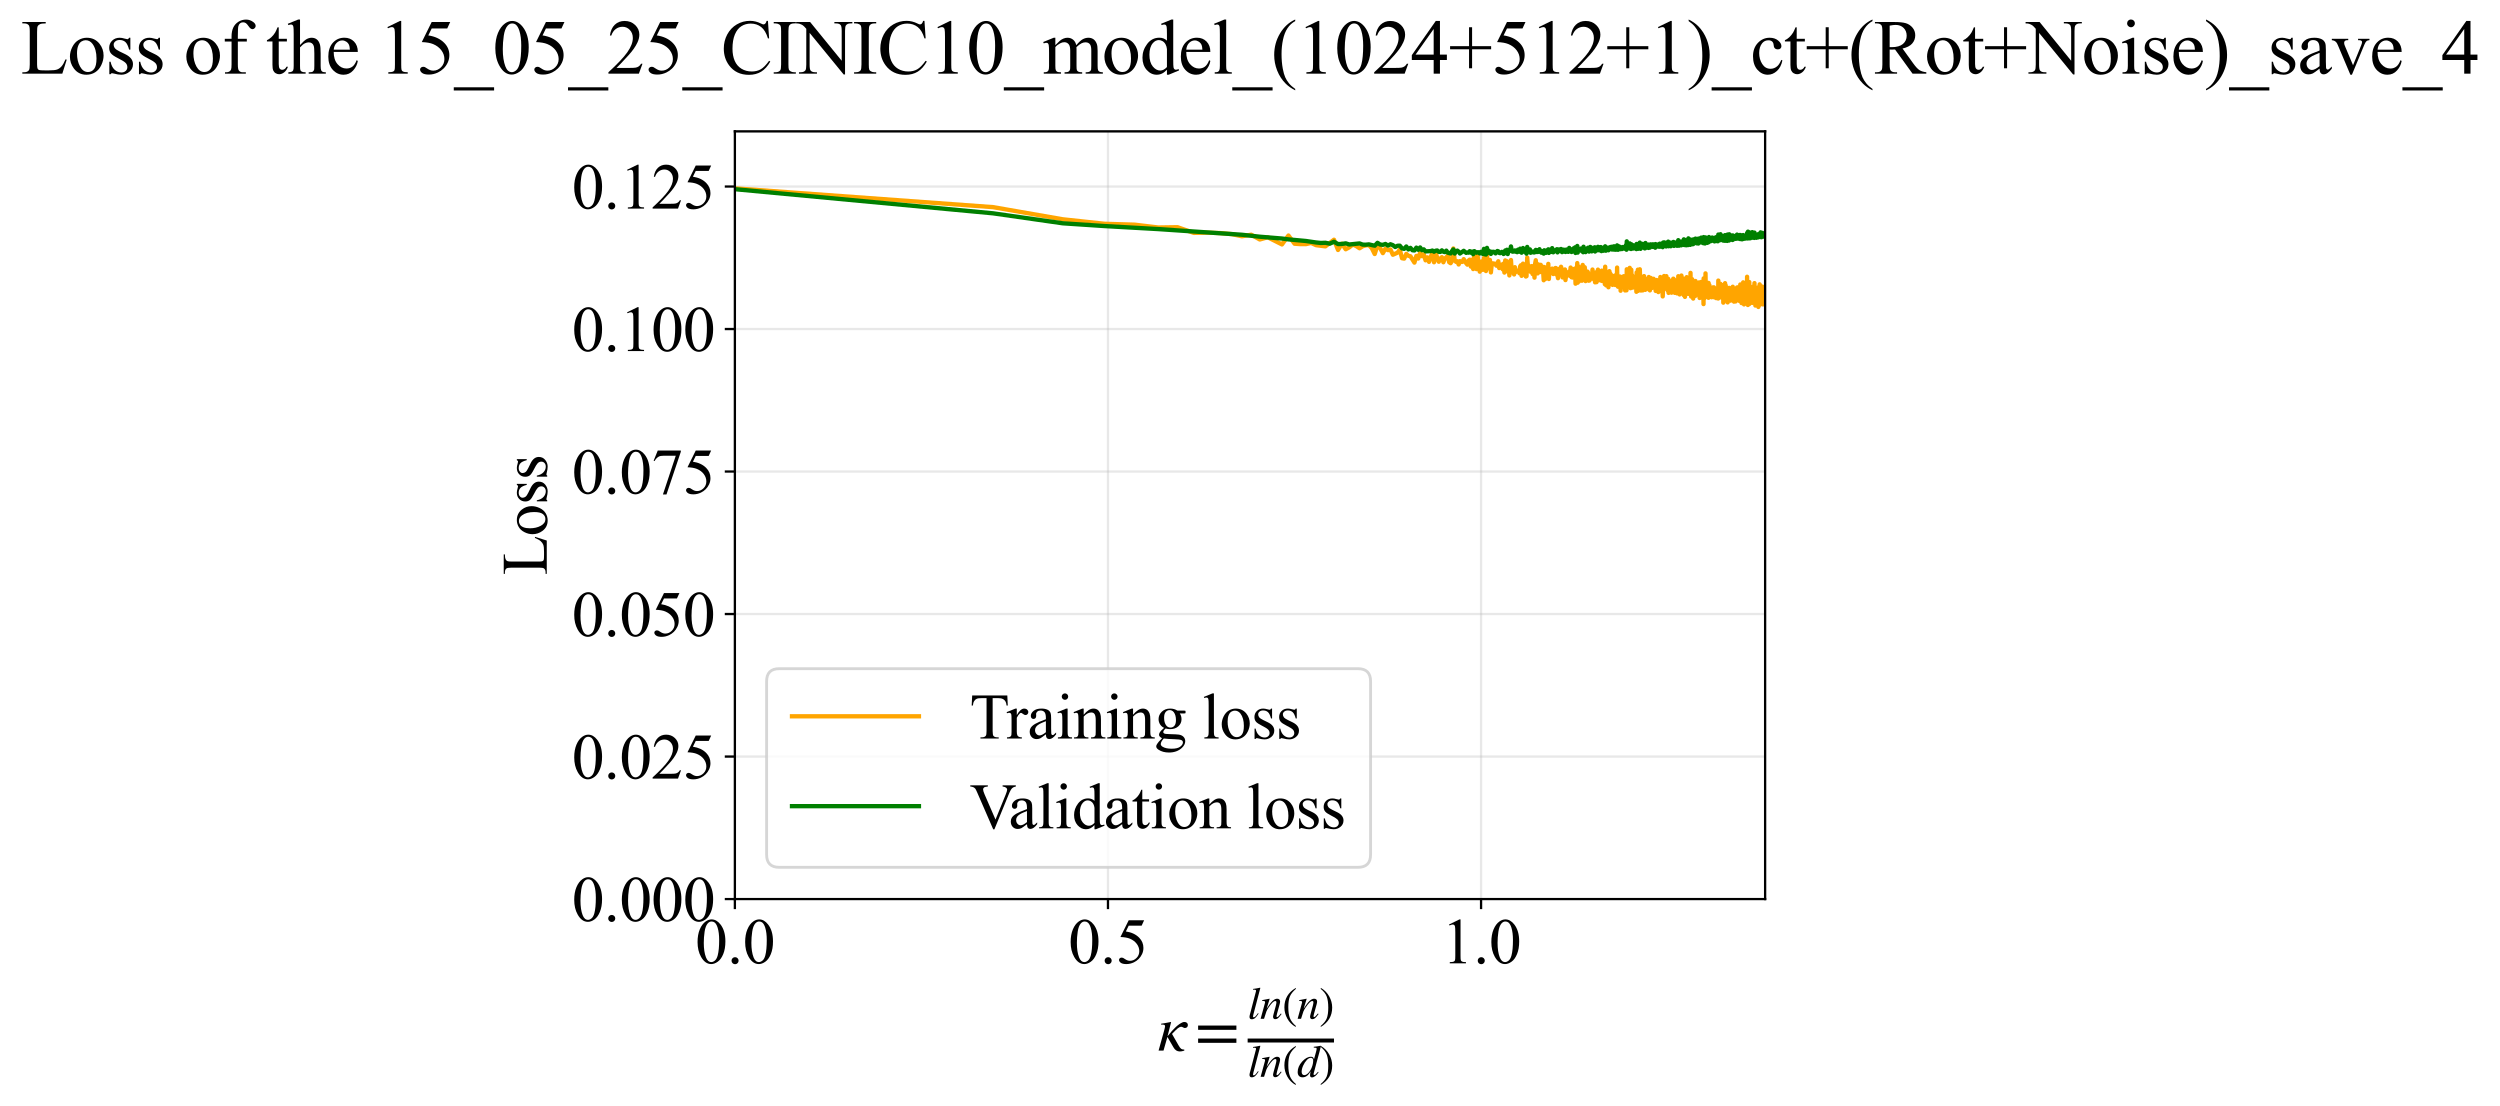 <?xml version="1.0" encoding="utf-8" standalone="no"?>
<!DOCTYPE svg PUBLIC "-//W3C//DTD SVG 1.1//EN"
  "http://www.w3.org/Graphics/SVG/1.1/DTD/svg11.dtd">
<svg xmlns:xlink="http://www.w3.org/1999/xlink" width="866.588pt" height="383.266pt" viewBox="0 0 866.588 383.266" xmlns="http://www.w3.org/2000/svg" version="1.1">
 <defs>
  <style type="text/css">*{stroke-linejoin: round; stroke-linecap: butt}</style>
 </defs>
 <g id="figure_1">
  <g id="patch_1">
   <path d="M -0 383.266 
L 866.588 383.266 
L 866.588 0 
L -0 0 
z
" style="fill: #ffffff"/>
  </g>
  <g id="axes_1">
   <g id="patch_2">
    <path d="M 254.734 311.644 
L 611.854 311.644 
L 611.854 45.532 
L 254.734 45.532 
z
" style="fill: #ffffff"/>
   </g>
   <g id="matplotlib.axis_1">
    <g id="xtick_1">
     <g id="line2d_1">
      <path d="M 254.734 311.644 
L 254.734 45.532 
" clip-path="url(#p877f8ceb27)" style="fill: none; stroke: #b0b0b0; stroke-opacity: 0.3; stroke-width: 0.8; stroke-linecap: square"/>
     </g>
     <g id="line2d_2">
      <defs>
       <path id="mada9bdf2e2" d="M 0 0 
L 0 3.5 
" style="stroke: #000000; stroke-width: 0.8"/>
      </defs>
      <g>
       <use xlink:href="#mada9bdf2e2" x="254.734" y="311.644" style="stroke: #000000; stroke-width: 0.8"/>
      </g>
     </g>
     <g id="text_1">
      <!-- 0.0 -->
      <g transform="translate(240.984 333.92) scale(0.22 -0.22)">
       <defs>
        <path id="TimesNewRomanPSMT-30" d="M 231 2094 
Q 231 2819 450 3342 
Q 669 3866 1031 4122 
Q 1313 4325 1613 4325 
Q 2100 4325 2488 3828 
Q 2972 3213 2972 2159 
Q 2972 1422 2759 906 
Q 2547 391 2217 158 
Q 1888 -75 1581 -75 
Q 975 -75 572 641 
Q 231 1244 231 2094 
z
M 844 2016 
Q 844 1141 1059 588 
Q 1238 122 1591 122 
Q 1759 122 1940 273 
Q 2122 425 2216 781 
Q 2359 1319 2359 2297 
Q 2359 3022 2209 3506 
Q 2097 3866 1919 4016 
Q 1791 4119 1609 4119 
Q 1397 4119 1231 3928 
Q 1006 3669 925 3112 
Q 844 2556 844 2016 
z
" transform="scale(0.016)"/>
        <path id="TimesNewRomanPSMT-2e" d="M 800 606 
Q 947 606 1047 504 
Q 1147 403 1147 259 
Q 1147 116 1045 14 
Q 944 -88 800 -88 
Q 656 -88 554 14 
Q 453 116 453 259 
Q 453 406 554 506 
Q 656 606 800 606 
z
" transform="scale(0.016)"/>
       </defs>
       <use xlink:href="#TimesNewRomanPSMT-30"/>
       <use xlink:href="#TimesNewRomanPSMT-2e" transform="translate(50 0)"/>
       <use xlink:href="#TimesNewRomanPSMT-30" transform="translate(75 0)"/>
      </g>
     </g>
    </g>
    <g id="xtick_2">
     <g id="line2d_3">
      <path d="M 384.062 311.644 
L 384.062 45.532 
" clip-path="url(#p877f8ceb27)" style="fill: none; stroke: #b0b0b0; stroke-opacity: 0.3; stroke-width: 0.8; stroke-linecap: square"/>
     </g>
     <g id="line2d_4">
      <g>
       <use xlink:href="#mada9bdf2e2" x="384.062" y="311.644" style="stroke: #000000; stroke-width: 0.8"/>
      </g>
     </g>
     <g id="text_2">
      <!-- 0.5 -->
      <g transform="translate(370.312 333.92) scale(0.22 -0.22)">
       <defs>
        <path id="TimesNewRomanPSMT-35" d="M 2778 4238 
L 2534 3706 
L 1259 3706 
L 981 3138 
Q 1809 3016 2294 2522 
Q 2709 2097 2709 1522 
Q 2709 1188 2573 903 
Q 2438 619 2231 419 
Q 2025 219 1772 97 
Q 1413 -75 1034 -75 
Q 653 -75 479 54 
Q 306 184 306 341 
Q 306 428 378 495 
Q 450 563 559 563 
Q 641 563 702 538 
Q 763 513 909 409 
Q 1144 247 1384 247 
Q 1750 247 2026 523 
Q 2303 800 2303 1197 
Q 2303 1581 2056 1914 
Q 1809 2247 1375 2428 
Q 1034 2569 447 2591 
L 1259 4238 
L 2778 4238 
z
" transform="scale(0.016)"/>
       </defs>
       <use xlink:href="#TimesNewRomanPSMT-30"/>
       <use xlink:href="#TimesNewRomanPSMT-2e" transform="translate(50 0)"/>
       <use xlink:href="#TimesNewRomanPSMT-35" transform="translate(75 0)"/>
      </g>
     </g>
    </g>
    <g id="xtick_3">
     <g id="line2d_5">
      <path d="M 513.39 311.644 
L 513.39 45.532 
" clip-path="url(#p877f8ceb27)" style="fill: none; stroke: #b0b0b0; stroke-opacity: 0.3; stroke-width: 0.8; stroke-linecap: square"/>
     </g>
     <g id="line2d_6">
      <g>
       <use xlink:href="#mada9bdf2e2" x="513.39" y="311.644" style="stroke: #000000; stroke-width: 0.8"/>
      </g>
     </g>
     <g id="text_3">
      <!-- 1.0 -->
      <g transform="translate(499.64 333.92) scale(0.22 -0.22)">
       <defs>
        <path id="TimesNewRomanPSMT-31" d="M 750 3822 
L 1781 4325 
L 1884 4325 
L 1884 747 
Q 1884 391 1914 303 
Q 1944 216 2037 169 
Q 2131 122 2419 116 
L 2419 0 
L 825 0 
L 825 116 
Q 1125 122 1212 167 
Q 1300 213 1334 289 
Q 1369 366 1369 747 
L 1369 3034 
Q 1369 3497 1338 3628 
Q 1316 3728 1258 3775 
Q 1200 3822 1119 3822 
Q 1003 3822 797 3725 
L 750 3822 
z
" transform="scale(0.016)"/>
       </defs>
       <use xlink:href="#TimesNewRomanPSMT-31"/>
       <use xlink:href="#TimesNewRomanPSMT-2e" transform="translate(50 0)"/>
       <use xlink:href="#TimesNewRomanPSMT-30" transform="translate(75 0)"/>
      </g>
     </g>
    </g>
    <g id="text_4">
     <!-- $\kappa  = \frac{ln(n)}{ln(d)}$ -->
     <g transform="translate(401.284 364.186) scale(0.22 -0.22)">
      <defs>
       <path id="STIXGeneral-Italic-3ba" d="M 979 1440 
L 998 1446 
Q 1850 2541 2464 2790 
Q 2547 2822 2630 2822 
Q 2797 2822 2886 2736 
Q 2976 2650 2976 2522 
Q 2976 2387 2893 2307 
Q 2810 2227 2682 2227 
Q 2605 2227 2502 2288 
Q 2400 2349 2336 2349 
Q 2170 2349 1990 2205 
Q 1811 2061 1414 1645 
L 2042 544 
Q 2202 262 2310 182 
Q 2419 102 2624 102 
L 2624 0 
Q 2374 -83 2182 -83 
Q 1786 -83 1555 326 
L 960 1350 
L 576 0 
L 90 0 
L 640 1978 
Q 730 2317 730 2406 
Q 730 2560 518 2560 
L 339 2560 
L 339 2650 
Q 678 2694 1306 2822 
L 1325 2803 
L 979 1440 
z
" transform="scale(0.016)"/>
       <path id="STIXGeneral-Regular-3d" d="M 4077 2048 
L 307 2048 
L 307 2470 
L 4077 2470 
L 4077 2048 
z
M 4077 768 
L 307 768 
L 307 1190 
L 4077 1190 
L 4077 768 
z
" transform="scale(0.016)"/>
       <path id="STIXGeneral-Italic-6c" d="M 1786 4339 
L 806 595 
Q 755 410 755 320 
Q 755 205 864 205 
Q 1037 205 1293 570 
L 1453 794 
L 1542 730 
Q 1254 275 1046 102 
Q 838 -70 576 -70 
Q 262 -70 262 288 
Q 262 397 288 480 
L 1165 3834 
Q 1184 3898 1184 3955 
Q 1184 4096 870 4096 
L 755 4096 
L 755 4198 
Q 1203 4250 1747 4371 
L 1786 4339 
z
" transform="scale(0.016)"/>
       <path id="STIXGeneral-Italic-6e" d="M 2944 749 
L 3034 666 
Q 2707 218 2534 80 
Q 2362 -58 2138 -58 
Q 2010 -58 1923 28 
Q 1837 115 1837 288 
Q 1837 390 1939 768 
L 2221 1805 
Q 2310 2150 2310 2310 
Q 2310 2496 2157 2496 
Q 1971 2496 1750 2275 
Q 1530 2054 1210 1587 
Q 998 1274 899 1024 
Q 800 774 570 0 
L 90 0 
L 704 2240 
Q 717 2304 717 2349 
Q 717 2445 630 2480 
Q 544 2515 301 2522 
L 301 2624 
Q 550 2675 857 2729 
Q 1165 2784 1338 2822 
L 1363 2810 
L 934 1414 
Q 1408 2170 1753 2496 
Q 2099 2822 2413 2822 
Q 2611 2822 2720 2716 
Q 2829 2611 2829 2432 
Q 2829 2272 2765 2048 
L 2406 749 
Q 2317 429 2317 358 
Q 2317 243 2419 243 
Q 2541 243 2810 582 
Q 2854 634 2944 749 
z
" transform="scale(0.016)"/>
       <path id="STIXGeneral-Regular-28" d="M 1946 -1030 
L 1869 -1133 
Q 1126 -710 716 32 
Q 307 774 307 1613 
Q 307 3386 1888 4326 
L 1946 4224 
Q 1293 3667 1075 3126 
Q 858 2586 858 1632 
Q 858 685 1082 96 
Q 1306 -493 1946 -1030 
z
" transform="scale(0.016)"/>
       <path id="STIXGeneral-Regular-29" d="M 186 4224 
L 262 4326 
Q 992 3891 1408 3148 
Q 1824 2406 1824 1581 
Q 1824 -166 243 -1133 
L 186 -1030 
Q 845 -486 1059 54 
Q 1274 595 1274 1562 
Q 1274 2534 1059 3120 
Q 845 3706 186 4224 
z
" transform="scale(0.016)"/>
       <path id="STIXGeneral-Italic-64" d="M 3334 4371 
L 3373 4333 
L 3123 3360 
L 2739 1958 
Q 2323 429 2323 384 
Q 2323 256 2438 256 
Q 2522 256 2614 336 
Q 2707 416 2963 710 
L 3040 646 
Q 2547 -83 2099 -83 
Q 1978 -83 1907 -6 
Q 1837 70 1837 205 
Q 1837 397 1920 774 
Q 1645 307 1379 118 
Q 1114 -70 781 -70 
Q 461 -70 278 125 
Q 96 320 96 678 
Q 96 1440 713 2131 
Q 1331 2822 1965 2822 
Q 2163 2822 2256 2732 
Q 2349 2643 2381 2451 
L 2387 2451 
L 2675 3494 
Q 2765 3808 2765 3949 
Q 2765 4051 2694 4076 
Q 2624 4102 2355 4115 
L 2355 4224 
Q 2848 4269 3334 4371 
z
M 2278 2310 
Q 2278 2477 2185 2576 
Q 2093 2675 1978 2675 
Q 1677 2675 1395 2381 
Q 1075 2042 864 1571 
Q 653 1101 653 704 
Q 653 486 752 361 
Q 851 237 1024 237 
Q 1312 237 1606 550 
Q 1901 864 2089 1350 
Q 2278 1837 2278 2310 
z
" transform="scale(0.016)"/>
      </defs>
      <use xlink:href="#STIXGeneral-Italic-3ba" transform="translate(0 0.003)"/>
      <use xlink:href="#STIXGeneral-Regular-3d" transform="translate(58.84 0.003)"/>
      <use xlink:href="#STIXGeneral-Italic-6c" transform="translate(141.78 50.192) scale(0.7)"/>
      <use xlink:href="#STIXGeneral-Italic-6e" transform="translate(161.24 50.192) scale(0.7)"/>
      <use xlink:href="#STIXGeneral-Regular-28" transform="translate(196.24 50.192) scale(0.7)"/>
      <use xlink:href="#STIXGeneral-Italic-6e" transform="translate(219.55 50.192) scale(0.7)"/>
      <use xlink:href="#STIXGeneral-Regular-29" transform="translate(254.55 50.192) scale(0.7)"/>
      <use xlink:href="#STIXGeneral-Italic-6c" transform="translate(141.78 -41.258) scale(0.7)"/>
      <use xlink:href="#STIXGeneral-Italic-6e" transform="translate(161.24 -41.258) scale(0.7)"/>
      <use xlink:href="#STIXGeneral-Regular-28" transform="translate(196.24 -41.258) scale(0.7)"/>
      <use xlink:href="#STIXGeneral-Italic-64" transform="translate(219.55 -41.258) scale(0.7)"/>
      <use xlink:href="#STIXGeneral-Regular-29" transform="translate(254.55 -41.258) scale(0.7)"/>
      <path d="M 141.78 12.8 
L 141.78 19.05 
L 277.86 19.05 
L 277.86 12.8 
L 141.78 12.8 
z
"/>
     </g>
    </g>
   </g>
   <g id="matplotlib.axis_2">
    <g id="ytick_1">
     <g id="line2d_7">
      <path d="M 254.734 311.644 
L 611.854 311.644 
" clip-path="url(#p877f8ceb27)" style="fill: none; stroke: #b0b0b0; stroke-opacity: 0.3; stroke-width: 0.8; stroke-linecap: square"/>
     </g>
     <g id="line2d_8">
      <defs>
       <path id="m5b3bfc91e5" d="M 0 0 
L -3.5 0 
" style="stroke: #000000; stroke-width: 0.8"/>
      </defs>
      <g>
       <use xlink:href="#m5b3bfc91e5" x="254.734" y="311.644" style="stroke: #000000; stroke-width: 0.8"/>
      </g>
     </g>
     <g id="text_5">
      <!-- 0.000 -->
      <g transform="translate(198.234 319.282) scale(0.22 -0.22)">
       <use xlink:href="#TimesNewRomanPSMT-30"/>
       <use xlink:href="#TimesNewRomanPSMT-2e" transform="translate(50 0)"/>
       <use xlink:href="#TimesNewRomanPSMT-30" transform="translate(75 0)"/>
       <use xlink:href="#TimesNewRomanPSMT-30" transform="translate(125 0)"/>
       <use xlink:href="#TimesNewRomanPSMT-30" transform="translate(175 0)"/>
      </g>
     </g>
    </g>
    <g id="ytick_2">
     <g id="line2d_9">
      <path d="M 254.734 262.247 
L 611.854 262.247 
" clip-path="url(#p877f8ceb27)" style="fill: none; stroke: #b0b0b0; stroke-opacity: 0.3; stroke-width: 0.8; stroke-linecap: square"/>
     </g>
     <g id="line2d_10">
      <g>
       <use xlink:href="#m5b3bfc91e5" x="254.734" y="262.247" style="stroke: #000000; stroke-width: 0.8"/>
      </g>
     </g>
     <g id="text_6">
      <!-- 0.025 -->
      <g transform="translate(198.234 269.885) scale(0.22 -0.22)">
       <defs>
        <path id="TimesNewRomanPSMT-32" d="M 2934 816 
L 2638 0 
L 138 0 
L 138 116 
Q 1241 1122 1691 1759 
Q 2141 2397 2141 2925 
Q 2141 3328 1894 3587 
Q 1647 3847 1303 3847 
Q 991 3847 742 3664 
Q 494 3481 375 3128 
L 259 3128 
Q 338 3706 661 4015 
Q 984 4325 1469 4325 
Q 1984 4325 2329 3994 
Q 2675 3663 2675 3213 
Q 2675 2891 2525 2569 
Q 2294 2063 1775 1497 
Q 997 647 803 472 
L 1909 472 
Q 2247 472 2383 497 
Q 2519 522 2628 598 
Q 2738 675 2819 816 
L 2934 816 
z
" transform="scale(0.016)"/>
       </defs>
       <use xlink:href="#TimesNewRomanPSMT-30"/>
       <use xlink:href="#TimesNewRomanPSMT-2e" transform="translate(50 0)"/>
       <use xlink:href="#TimesNewRomanPSMT-30" transform="translate(75 0)"/>
       <use xlink:href="#TimesNewRomanPSMT-32" transform="translate(125 0)"/>
       <use xlink:href="#TimesNewRomanPSMT-35" transform="translate(175 0)"/>
      </g>
     </g>
    </g>
    <g id="ytick_3">
     <g id="line2d_11">
      <path d="M 254.734 212.85 
L 611.854 212.85 
" clip-path="url(#p877f8ceb27)" style="fill: none; stroke: #b0b0b0; stroke-opacity: 0.3; stroke-width: 0.8; stroke-linecap: square"/>
     </g>
     <g id="line2d_12">
      <g>
       <use xlink:href="#m5b3bfc91e5" x="254.734" y="212.85" style="stroke: #000000; stroke-width: 0.8"/>
      </g>
     </g>
     <g id="text_7">
      <!-- 0.050 -->
      <g transform="translate(198.234 220.488) scale(0.22 -0.22)">
       <use xlink:href="#TimesNewRomanPSMT-30"/>
       <use xlink:href="#TimesNewRomanPSMT-2e" transform="translate(50 0)"/>
       <use xlink:href="#TimesNewRomanPSMT-30" transform="translate(75 0)"/>
       <use xlink:href="#TimesNewRomanPSMT-35" transform="translate(125 0)"/>
       <use xlink:href="#TimesNewRomanPSMT-30" transform="translate(175 0)"/>
      </g>
     </g>
    </g>
    <g id="ytick_4">
     <g id="line2d_13">
      <path d="M 254.734 163.453 
L 611.854 163.453 
" clip-path="url(#p877f8ceb27)" style="fill: none; stroke: #b0b0b0; stroke-opacity: 0.3; stroke-width: 0.8; stroke-linecap: square"/>
     </g>
     <g id="line2d_14">
      <g>
       <use xlink:href="#m5b3bfc91e5" x="254.734" y="163.453" style="stroke: #000000; stroke-width: 0.8"/>
      </g>
     </g>
     <g id="text_8">
      <!-- 0.075 -->
      <g transform="translate(198.234 171.091) scale(0.22 -0.22)">
       <defs>
        <path id="TimesNewRomanPSMT-37" d="M 644 4238 
L 2916 4238 
L 2916 4119 
L 1503 -88 
L 1153 -88 
L 2419 3728 
L 1253 3728 
Q 900 3728 750 3644 
Q 488 3500 328 3200 
L 238 3234 
L 644 4238 
z
" transform="scale(0.016)"/>
       </defs>
       <use xlink:href="#TimesNewRomanPSMT-30"/>
       <use xlink:href="#TimesNewRomanPSMT-2e" transform="translate(50 0)"/>
       <use xlink:href="#TimesNewRomanPSMT-30" transform="translate(75 0)"/>
       <use xlink:href="#TimesNewRomanPSMT-37" transform="translate(125 0)"/>
       <use xlink:href="#TimesNewRomanPSMT-35" transform="translate(175 0)"/>
      </g>
     </g>
    </g>
    <g id="ytick_5">
     <g id="line2d_15">
      <path d="M 254.734 114.057 
L 611.854 114.057 
" clip-path="url(#p877f8ceb27)" style="fill: none; stroke: #b0b0b0; stroke-opacity: 0.3; stroke-width: 0.8; stroke-linecap: square"/>
     </g>
     <g id="line2d_16">
      <g>
       <use xlink:href="#m5b3bfc91e5" x="254.734" y="114.057" style="stroke: #000000; stroke-width: 0.8"/>
      </g>
     </g>
     <g id="text_9">
      <!-- 0.100 -->
      <g transform="translate(198.234 121.695) scale(0.22 -0.22)">
       <use xlink:href="#TimesNewRomanPSMT-30"/>
       <use xlink:href="#TimesNewRomanPSMT-2e" transform="translate(50 0)"/>
       <use xlink:href="#TimesNewRomanPSMT-31" transform="translate(75 0)"/>
       <use xlink:href="#TimesNewRomanPSMT-30" transform="translate(125 0)"/>
       <use xlink:href="#TimesNewRomanPSMT-30" transform="translate(175 0)"/>
      </g>
     </g>
    </g>
    <g id="ytick_6">
     <g id="line2d_17">
      <path d="M 254.734 64.66 
L 611.854 64.66 
" clip-path="url(#p877f8ceb27)" style="fill: none; stroke: #b0b0b0; stroke-opacity: 0.3; stroke-width: 0.8; stroke-linecap: square"/>
     </g>
     <g id="line2d_18">
      <g>
       <use xlink:href="#m5b3bfc91e5" x="254.734" y="64.66" style="stroke: #000000; stroke-width: 0.8"/>
      </g>
     </g>
     <g id="text_10">
      <!-- 0.125 -->
      <g transform="translate(198.234 72.298) scale(0.22 -0.22)">
       <use xlink:href="#TimesNewRomanPSMT-30"/>
       <use xlink:href="#TimesNewRomanPSMT-2e" transform="translate(50 0)"/>
       <use xlink:href="#TimesNewRomanPSMT-31" transform="translate(75 0)"/>
       <use xlink:href="#TimesNewRomanPSMT-32" transform="translate(125 0)"/>
       <use xlink:href="#TimesNewRomanPSMT-35" transform="translate(175 0)"/>
      </g>
     </g>
    </g>
    <g id="text_11">
     <!-- Loss -->
     <g transform="translate(189.528 199.369) rotate(-90) scale(0.22 -0.22)">
      <defs>
       <path id="TimesNewRomanPSMT-4c" d="M 3669 1172 
L 3772 1150 
L 3409 0 
L 128 0 
L 128 116 
L 288 116 
Q 556 116 672 291 
Q 738 391 738 753 
L 738 3488 
Q 738 3884 650 3984 
Q 528 4122 288 4122 
L 128 4122 
L 128 4238 
L 2047 4238 
L 2047 4122 
Q 1709 4125 1573 4059 
Q 1438 3994 1388 3894 
Q 1338 3794 1338 3416 
L 1338 753 
Q 1338 494 1388 397 
Q 1425 331 1503 300 
Q 1581 269 1991 269 
L 2300 269 
Q 2788 269 2984 341 
Q 3181 413 3343 595 
Q 3506 778 3669 1172 
z
" transform="scale(0.016)"/>
       <path id="TimesNewRomanPSMT-6f" d="M 1600 2947 
Q 2250 2947 2644 2453 
Q 2978 2031 2978 1484 
Q 2978 1100 2793 706 
Q 2609 313 2286 112 
Q 1963 -88 1566 -88 
Q 919 -88 538 428 
Q 216 863 216 1403 
Q 216 1797 411 2186 
Q 606 2575 925 2761 
Q 1244 2947 1600 2947 
z
M 1503 2744 
Q 1338 2744 1170 2645 
Q 1003 2547 900 2300 
Q 797 2053 797 1666 
Q 797 1041 1045 587 
Q 1294 134 1700 134 
Q 2003 134 2200 384 
Q 2397 634 2397 1244 
Q 2397 2006 2069 2444 
Q 1847 2744 1503 2744 
z
" transform="scale(0.016)"/>
       <path id="TimesNewRomanPSMT-73" d="M 2050 2947 
L 2050 1972 
L 1947 1972 
Q 1828 2431 1642 2597 
Q 1456 2763 1169 2763 
Q 950 2763 815 2647 
Q 681 2531 681 2391 
Q 681 2216 781 2091 
Q 878 1963 1175 1819 
L 1631 1597 
Q 2266 1288 2266 781 
Q 2266 391 1970 151 
Q 1675 -88 1309 -88 
Q 1047 -88 709 6 
Q 606 38 541 38 
Q 469 38 428 -44 
L 325 -44 
L 325 978 
L 428 978 
Q 516 541 762 319 
Q 1009 97 1316 97 
Q 1531 97 1667 223 
Q 1803 350 1803 528 
Q 1803 744 1651 891 
Q 1500 1038 1047 1263 
Q 594 1488 453 1669 
Q 313 1847 313 2119 
Q 313 2472 555 2709 
Q 797 2947 1181 2947 
Q 1350 2947 1591 2875 
Q 1750 2828 1803 2828 
Q 1853 2828 1881 2850 
Q 1909 2872 1947 2947 
L 2050 2947 
z
" transform="scale(0.016)"/>
      </defs>
      <use xlink:href="#TimesNewRomanPSMT-4c"/>
      <use xlink:href="#TimesNewRomanPSMT-6f" transform="translate(61.084 0)"/>
      <use xlink:href="#TimesNewRomanPSMT-73" transform="translate(111.084 0)"/>
      <use xlink:href="#TimesNewRomanPSMT-73" transform="translate(150 0)"/>
     </g>
    </g>
   </g>
   <g id="line2d_19">
    <path d="M 254.734 65.29 
L 344.236 71.807 
L 368.366 76.014 
L 382.9 77.573 
L 393.333 77.88 
L 401.478 78.86 
L 408.159 78.756 
L 413.824 80.725 
L 418.741 80.653 
L 423.085 80.794 
L 426.976 81.159 
L 430.499 81.896 
L 433.718 81.357 
L 436.681 83.015 
L 439.426 82.242 
L 444.376 84.729 
L 446.625 81.64 
L 448.745 84.484 
L 450.752 84.618 
L 452.656 84.626 
L 454.468 84.211 
L 456.196 84.986 
L 459.429 85.396 
L 462.404 83.098 
L 463.807 86.647 
L 465.159 84.469 
L 466.464 86.403 
L 467.725 85.723 
L 468.944 84.75 
L 470.125 85.305 
L 471.27 86.06 
L 472.381 85.338 
L 473.459 85.053 
L 474.508 84.951 
L 475.527 86.035 
L 476.52 88.05 
L 477.487 85.033 
L 478.429 86.035 
L 479.348 87.74 
L 480.245 86.192 
L 481.121 86.707 
L 481.977 86.471 
L 482.814 88.297 
L 484.433 87.586 
L 485.217 86.52 
L 485.985 89.512 
L 486.737 89.647 
L 487.475 88.01 
L 488.198 88.673 
L 488.908 88.837 
L 490.287 91.027 
L 490.958 88.706 
L 491.618 89.617 
L 492.266 87.534 
L 492.902 88.79 
L 493.528 88.165 
L 494.144 90.237 
L 494.75 89.204 
L 495.346 90.764 
L 495.933 89.006 
L 496.511 87.826 
L 497.079 90.907 
L 497.64 87.455 
L 498.192 89.433 
L 498.736 90.734 
L 499.272 89.612 
L 499.801 89.147 
L 500.322 90.905 
L 500.836 89.575 
L 501.343 89.228 
L 501.843 88.636 
L 502.337 90.896 
L 502.824 91.23 
L 503.305 90.499 
L 503.779 86.128 
L 504.248 90.181 
L 504.711 90.763 
L 505.168 90.555 
L 505.62 91.681 
L 506.067 90.521 
L 506.508 90.804 
L 506.944 90.765 
L 507.375 89.832 
L 508.222 91.239 
L 508.638 91.732 
L 509.05 90.333 
L 509.457 90.001 
L 509.86 92.417 
L 510.259 90.054 
L 510.654 93.27 
L 511.044 87.603 
L 511.43 91.8 
L 511.813 93.294 
L 512.191 88.659 
L 512.566 92.285 
L 512.937 94.175 
L 513.304 90.73 
L 513.668 90.611 
L 514.028 93.532 
L 514.385 89.432 
L 514.738 92.828 
L 515.088 93.955 
L 515.435 88.299 
L 515.778 93.043 
L 516.119 90.639 
L 516.456 90.104 
L 516.791 94.431 
L 517.122 91.353 
L 517.451 91.264 
L 517.776 91.529 
L 518.099 91.375 
L 518.736 92.108 
L 519.363 90.563 
L 519.672 92.922 
L 519.979 92.607 
L 520.284 91.812 
L 520.586 91.69 
L 520.885 93.354 
L 521.182 91.377 
L 521.477 94.481 
L 521.769 90.268 
L 522.06 94.056 
L 522.348 90.543 
L 522.633 93.027 
L 522.917 91.815 
L 523.198 95.477 
L 523.755 90.132 
L 524.03 94.44 
L 524.303 93.818 
L 524.574 94.15 
L 524.844 95.132 
L 525.111 92.615 
L 525.376 94.318 
L 525.64 93.737 
L 526.161 94.049 
L 526.419 94.073 
L 526.676 94.722 
L 526.93 92.343 
L 527.183 91.956 
L 527.434 95.612 
L 527.684 95.205 
L 527.931 91.387 
L 528.178 93.498 
L 528.422 93.519 
L 528.665 92.536 
L 528.907 95.849 
L 529.146 95.738 
L 529.385 89.284 
L 529.621 92.183 
L 529.857 92.001 
L 530.09 93.078 
L 530.323 92.463 
L 530.554 94.222 
L 530.783 94.051 
L 531.011 92.238 
L 531.238 94.978 
L 531.463 94.388 
L 531.687 94.157 
L 531.91 96.241 
L 532.131 91.383 
L 532.351 90.206 
L 532.57 93.422 
L 532.788 91.398 
L 533.004 94.778 
L 533.219 94.281 
L 533.645 91.78 
L 533.856 94.301 
L 534.066 91.798 
L 534.275 94.195 
L 534.483 92.328 
L 534.895 93.935 
L 535.1 97.145 
L 535.303 92.545 
L 535.706 96.678 
L 536.303 93.058 
L 536.5 95.801 
L 536.695 91.467 
L 536.89 96.714 
L 537.084 93.865 
L 537.468 94.698 
L 537.659 93.959 
L 537.849 94.111 
L 538.038 93.111 
L 538.413 94.99 
L 538.599 93.244 
L 538.784 94.035 
L 538.968 93.13 
L 539.151 92.913 
L 539.334 92.914 
L 539.515 95.151 
L 539.696 94.03 
L 540.054 96.428 
L 540.232 93.434 
L 540.41 93.211 
L 540.586 94.563 
L 540.762 95.034 
L 540.936 94.934 
L 541.11 92.471 
L 541.283 93.133 
L 541.627 96.168 
L 541.798 93.776 
L 541.968 94.081 
L 542.137 93.76 
L 542.305 95.968 
L 542.473 93.406 
L 542.64 97.088 
L 542.971 94.82 
L 543.136 94.401 
L 543.3 95.001 
L 543.463 94.496 
L 543.626 94.841 
L 543.949 94.101 
L 544.109 95.612 
L 544.269 94.643 
L 544.428 92.743 
L 544.744 96.103 
L 544.901 95.239 
L 545.057 96.197 
L 545.213 94.205 
L 545.368 95.167 
L 545.523 93.242 
L 545.83 95.557 
L 545.982 93.343 
L 546.134 98.338 
L 546.286 97.545 
L 546.436 92.688 
L 546.586 94.488 
L 546.736 91.194 
L 546.885 97.992 
L 547.033 93.329 
L 547.181 92.354 
L 547.328 97.541 
L 547.62 93.61 
L 547.911 97.02 
L 548.055 95.006 
L 548.342 97.314 
L 548.627 91.832 
L 548.768 96.764 
L 548.909 94.003 
L 549.05 95.845 
L 549.19 95.52 
L 549.329 92.639 
L 549.468 93.798 
L 549.607 97.439 
L 549.745 94.157 
L 549.882 96.627 
L 550.019 96.164 
L 550.155 96.177 
L 550.291 94.152 
L 550.426 94.342 
L 550.561 97.234 
L 550.696 97.308 
L 550.83 96.832 
L 550.963 97.239 
L 551.096 96.568 
L 551.229 95.232 
L 551.361 96.714 
L 551.754 95.842 
L 551.884 95.168 
L 552.014 93.434 
L 552.143 95.16 
L 552.272 94.516 
L 552.401 96.742 
L 552.529 96.738 
L 552.656 97.03 
L 552.783 95.265 
L 552.91 97.868 
L 553.036 97.833 
L 553.162 94.631 
L 553.287 94.383 
L 553.412 97.812 
L 553.785 95.344 
L 553.908 93.466 
L 554.154 96.866 
L 554.276 97.151 
L 554.519 94.952 
L 554.64 96.256 
L 554.76 96.037 
L 554.88 95.094 
L 555.119 97.332 
L 555.238 93.809 
L 555.357 97.406 
L 555.475 96.765 
L 555.593 95.44 
L 555.711 95.541 
L 555.828 97.444 
L 555.944 96.238 
L 556.061 96.894 
L 556.177 94.586 
L 556.293 98.518 
L 556.408 92.447 
L 556.637 98.728 
L 556.752 98.918 
L 556.866 95.312 
L 556.979 95.58 
L 557.092 97.14 
L 557.205 96.819 
L 557.318 95.495 
L 557.43 96.081 
L 557.542 99.581 
L 557.765 95.526 
L 557.875 93.997 
L 557.986 95.532 
L 558.096 94.679 
L 558.206 96.596 
L 558.316 95.025 
L 558.425 97.927 
L 558.534 95.372 
L 558.642 96.002 
L 558.751 97.882 
L 558.859 95.77 
L 558.966 98.755 
L 559.074 95.633 
L 559.181 97.509 
L 559.287 95.871 
L 559.394 97.543 
L 559.606 95.967 
L 559.711 96.585 
L 559.922 98.794 
L 560.026 95.394 
L 560.131 97.001 
L 560.235 96.435 
L 560.338 96.715 
L 560.442 97.764 
L 560.545 92.746 
L 560.648 98.135 
L 560.751 98.094 
L 560.853 99.391 
L 560.955 96.393 
L 561.057 97.856 
L 561.461 95.829 
L 561.562 97.176 
L 561.662 95.92 
L 561.762 100.777 
L 561.861 95.991 
L 561.961 96.094 
L 562.06 99.322 
L 562.159 97.394 
L 562.355 98.943 
L 562.551 97.769 
L 562.746 98.899 
L 562.843 95.735 
L 563.036 99.735 
L 563.133 98.028 
L 563.229 98.602 
L 563.324 100.674 
L 563.515 95.73 
L 563.8 100.641 
L 563.894 93.341 
L 563.988 99.434 
L 564.082 98.867 
L 564.176 96.664 
L 564.269 96.949 
L 564.362 96.932 
L 564.455 98.602 
L 564.64 96.904 
L 564.732 97.696 
L 564.824 96.334 
L 564.916 92.845 
L 565.008 99.584 
L 565.099 97.723 
L 565.19 99.905 
L 565.281 97.87 
L 565.372 98.706 
L 565.462 93.493 
L 565.552 99.02 
L 565.732 95.362 
L 565.822 96.002 
L 565.911 99.716 
L 566 99.045 
L 566.178 96.261 
L 566.266 98.052 
L 566.355 97.778 
L 566.443 99.115 
L 566.531 97.118 
L 566.618 99.379 
L 566.706 98.849 
L 566.793 98.937 
L 566.88 95.893 
L 566.967 97.57 
L 567.054 96.557 
L 567.226 101.148 
L 567.313 94.437 
L 567.484 98.871 
L 567.57 96.658 
L 567.655 97.744 
L 567.74 93.479 
L 567.825 100.831 
L 567.909 100.168 
L 567.994 96.739 
L 568.078 97.638 
L 568.162 98.696 
L 568.246 97.211 
L 568.33 99.047 
L 568.414 93.339 
L 568.663 100.473 
L 568.746 97.183 
L 568.829 100.71 
L 568.911 97.116 
L 568.993 98.817 
L 569.075 95.998 
L 569.239 99.349 
L 569.321 96.263 
L 569.402 100.67 
L 569.483 99.111 
L 569.564 99.051 
L 569.645 98.524 
L 569.726 96.834 
L 569.806 99.534 
L 569.886 95.707 
L 569.967 99.275 
L 570.047 97.47 
L 570.286 100.477 
L 570.444 96.714 
L 570.523 97.091 
L 570.602 98.899 
L 570.759 97.001 
L 570.837 99.076 
L 571.071 96.732 
L 571.226 100.025 
L 571.303 97.522 
L 571.381 97.576 
L 571.458 100.227 
L 571.534 96.013 
L 571.688 100.458 
L 571.764 96.724 
L 571.84 96.816 
L 571.916 100.652 
L 571.992 99.004 
L 572.068 99.343 
L 572.144 98.908 
L 572.219 96.341 
L 572.369 98.781 
L 572.444 97.088 
L 572.519 97.57 
L 572.594 97.294 
L 572.669 99.801 
L 572.743 97.109 
L 572.817 98.363 
L 572.891 99.479 
L 572.965 98.712 
L 573.039 99.344 
L 573.113 98.897 
L 573.186 96.637 
L 573.26 99.251 
L 573.333 98.324 
L 573.406 99.524 
L 573.479 97.162 
L 573.552 97.765 
L 573.624 98.556 
L 573.697 97.741 
L 573.913 100.839 
L 573.985 97.978 
L 574.057 99.28 
L 574.272 97.069 
L 574.343 99.793 
L 574.414 97.964 
L 574.556 100.71 
L 574.627 97.427 
L 574.838 101.238 
L 574.979 98.199 
L 575.048 99.105 
L 575.118 100.162 
L 575.188 99.426 
L 575.257 100.259 
L 575.327 98.334 
L 575.396 100.868 
L 575.534 96.027 
L 575.603 98.351 
L 575.672 96.913 
L 575.741 100.192 
L 575.878 96.96 
L 576.014 99.519 
L 576.15 97.744 
L 576.353 102.75 
L 576.42 101.422 
L 576.488 96.772 
L 576.555 99.116 
L 576.622 98.47 
L 576.689 99.93 
L 576.822 95.676 
L 576.889 100.171 
L 576.955 95.965 
L 577.022 98.388 
L 577.088 100.111 
L 577.286 97.51 
L 577.351 99.402 
L 577.417 99.232 
L 577.483 97.81 
L 577.548 99.713 
L 577.613 95.721 
L 577.678 98.158 
L 577.743 97.89 
L 577.808 99.374 
L 577.873 99.196 
L 577.938 97.47 
L 578.003 99.082 
L 578.067 97.125 
L 578.131 100.804 
L 578.196 99.832 
L 578.26 96.648 
L 578.388 101.529 
L 578.579 97.498 
L 578.643 100.659 
L 578.706 98.105 
L 578.769 100.235 
L 578.832 98.557 
L 578.895 99.062 
L 578.958 100.125 
L 579.021 97.612 
L 579.084 98.668 
L 579.147 101.044 
L 579.209 100.087 
L 579.272 98.624 
L 579.396 101.458 
L 579.582 98.213 
L 579.644 101.35 
L 579.706 97.097 
L 579.768 99.305 
L 579.829 100.172 
L 579.89 99.321 
L 579.952 100.151 
L 580.013 96.602 
L 580.074 96.603 
L 580.196 99.098 
L 580.257 101.088 
L 580.318 100.751 
L 580.439 97.017 
L 580.559 101.525 
L 580.68 98.837 
L 580.8 100.904 
L 580.919 98.103 
L 580.979 98.518 
L 581.039 100.454 
L 581.098 100.322 
L 581.157 98.358 
L 581.217 99.416 
L 581.335 101.7 
L 581.453 98.155 
L 581.57 101.306 
L 581.629 97.773 
L 581.687 101.592 
L 581.746 95.75 
L 581.804 97.191 
L 581.921 101.164 
L 581.979 100.968 
L 582.037 99.206 
L 582.095 100.853 
L 582.152 96.477 
L 582.21 102.061 
L 582.268 98.344 
L 582.383 100.477 
L 582.44 99.961 
L 582.612 98.16 
L 582.669 101.272 
L 582.726 98.737 
L 582.782 100.152 
L 582.839 95.507 
L 582.896 97.934 
L 583.009 100.128 
L 583.065 97.296 
L 583.122 98.189 
L 583.234 100.744 
L 583.346 98.172 
L 583.402 100.312 
L 583.458 100.235 
L 583.513 96.563 
L 583.569 99.782 
L 583.625 102.309 
L 583.68 97.024 
L 583.735 99.684 
L 583.846 101.336 
L 583.956 97.437 
L 584.011 99.235 
L 584.066 102.903 
L 584.121 99.384 
L 584.176 99.154 
L 584.23 100.202 
L 584.285 99.516 
L 584.394 98.278 
L 584.448 99.108 
L 584.503 97.768 
L 584.557 99.115 
L 584.611 100.571 
L 584.665 96.073 
L 584.719 99.718 
L 584.773 100.786 
L 584.934 98.463 
L 585.041 100.996 
L 585.094 98.359 
L 585.148 101.866 
L 585.201 101.631 
L 585.254 98.878 
L 585.307 99.579 
L 585.413 101.733 
L 585.466 96.369 
L 585.519 100.866 
L 585.572 97.507 
L 585.624 98.173 
L 585.729 101.062 
L 585.782 97.93 
L 585.834 99.244 
L 585.887 101.753 
L 585.939 100.279 
L 585.991 94.593 
L 586.043 99.167 
L 586.095 97.785 
L 586.199 102.791 
L 586.302 98.602 
L 586.354 99.746 
L 586.457 102.57 
L 586.56 96.782 
L 586.713 102.161 
L 586.816 98.782 
L 586.866 101.05 
L 586.917 103.493 
L 586.968 100.854 
L 587.019 97.938 
L 587.07 99.266 
L 587.221 101.504 
L 587.271 99.053 
L 587.372 99.457 
L 587.422 100.784 
L 587.472 98.761 
L 587.522 101.553 
L 587.572 98.236 
L 587.672 102.561 
L 587.722 97.407 
L 587.772 98.728 
L 587.821 101.54 
L 587.92 100.86 
L 587.97 100.02 
L 588.019 100.591 
L 588.069 100.804 
L 588.118 100.781 
L 588.167 99.769 
L 588.216 101.29 
L 588.265 100.615 
L 588.314 99.725 
L 588.363 99.936 
L 588.461 101.535 
L 588.558 98.689 
L 588.607 100.463 
L 588.655 101.496 
L 588.704 101.113 
L 588.752 99.508 
L 588.801 100.259 
L 588.849 101.38 
L 588.993 97.883 
L 589.137 103.285 
L 589.233 97.882 
L 589.376 103.2 
L 589.424 102.155 
L 589.471 98.213 
L 589.519 98.308 
L 589.661 101.629 
L 589.708 97.727 
L 589.755 100.961 
L 589.849 101.101 
L 589.896 99.537 
L 590.037 102.72 
L 590.13 99.122 
L 590.177 99.935 
L 590.223 99.834 
L 590.27 102.157 
L 590.316 100.147 
L 590.362 99.678 
L 590.409 99.694 
L 590.501 105.406 
L 590.547 96.503 
L 590.639 96.644 
L 590.731 103.523 
L 590.823 99.23 
L 590.914 100.773 
L 590.96 99.731 
L 591.006 103.084 
L 591.051 101.516 
L 591.142 101.894 
L 591.188 94.763 
L 591.278 100.262 
L 591.323 99.677 
L 591.368 100.838 
L 591.414 97.781 
L 591.459 101.065 
L 591.504 101.937 
L 591.548 99.583 
L 591.593 99.922 
L 591.683 102.388 
L 591.728 99.66 
L 591.772 100.058 
L 591.817 102.267 
L 591.861 99.732 
L 591.95 101.751 
L 591.995 100.515 
L 592.039 100.36 
L 592.128 98.056 
L 592.216 103.23 
L 592.26 98.081 
L 592.304 100.979 
L 592.348 101.649 
L 592.392 98.666 
L 592.436 101.943 
L 592.523 98.795 
L 592.567 101.17 
L 592.611 102.324 
L 592.741 99.78 
L 592.785 100.9 
L 592.828 100.537 
L 592.872 99.564 
L 592.915 99.604 
L 593.088 102.595 
L 593.174 101.719 
L 593.26 102.152 
L 593.303 103.042 
L 593.345 102.73 
L 593.474 100.195 
L 593.516 100.328 
L 593.559 101.144 
L 593.601 99.728 
L 593.644 101.4 
L 593.686 101.236 
L 593.728 101.428 
L 593.771 101.332 
L 593.813 101.362 
L 593.855 99.592 
L 593.898 101.454 
L 593.94 99.754 
L 594.066 102.847 
L 594.108 99.593 
L 594.15 99.925 
L 594.191 102.043 
L 594.233 101.572 
L 594.275 100.175 
L 594.317 103.098 
L 594.358 101.946 
L 594.525 100.177 
L 594.566 102.983 
L 594.649 102.111 
L 594.814 100.048 
L 594.896 103.343 
L 594.937 100.053 
L 595.019 101.934 
L 595.06 102.116 
L 595.101 100.023 
L 595.182 100.464 
L 595.304 103.362 
L 595.385 100.102 
L 595.426 101.849 
L 595.466 102.937 
L 595.507 99.826 
L 595.547 102.224 
L 595.587 103.478 
L 595.628 97.258 
L 595.708 101.425 
L 595.748 101.48 
L 595.788 100.266 
L 595.828 102.147 
L 595.868 101.83 
L 595.908 102.602 
L 596.028 99.927 
L 596.068 102.659 
L 596.107 102.021 
L 596.147 99.873 
L 596.187 100.503 
L 596.226 103.017 
L 596.266 99.046 
L 596.306 102.637 
L 596.345 102.655 
L 596.385 98.398 
L 596.463 100.821 
L 596.503 102.124 
L 596.542 100.762 
L 596.581 100.498 
L 596.66 103.127 
L 596.699 101.32 
L 596.738 102.145 
L 596.777 102.062 
L 596.816 99.676 
L 596.855 102.642 
L 596.894 100.989 
L 596.933 102.97 
L 596.972 101.431 
L 597.049 100.154 
L 597.127 102.271 
L 597.165 100.367 
L 597.204 100.775 
L 597.281 98.811 
L 597.358 104.912 
L 597.396 101.122 
L 597.473 101.906 
L 597.511 101.814 
L 597.549 102.559 
L 597.588 102.003 
L 597.626 101.022 
L 597.702 101.291 
L 597.816 103.008 
L 597.854 100.542 
L 597.892 102.662 
L 597.93 103.859 
L 597.968 98.157 
L 598.043 101.725 
L 598.081 101.673 
L 598.119 103.205 
L 598.156 98.827 
L 598.194 102.867 
L 598.231 103.095 
L 598.306 100.354 
L 598.344 101.717 
L 598.419 103.966 
L 598.456 99.542 
L 598.53 102.225 
L 598.605 99.695 
L 598.642 99.986 
L 598.716 103.755 
L 598.79 103.275 
L 598.827 99.826 
L 598.864 104.818 
L 598.901 99.877 
L 599.085 103.635 
L 599.122 100.591 
L 599.195 101.573 
L 599.231 103.091 
L 599.268 101.445 
L 599.304 101.056 
L 599.341 103.005 
L 599.377 102.98 
L 599.414 99.795 
L 599.523 99.938 
L 599.595 103.639 
L 599.667 102.856 
L 599.703 101.281 
L 599.776 102.245 
L 599.811 102.434 
L 599.847 101.051 
L 599.883 104.212 
L 599.919 101.142 
L 599.955 100.191 
L 599.991 101.112 
L 600.027 101.245 
L 600.098 103.823 
L 600.134 102.767 
L 600.205 100.206 
L 600.276 101.661 
L 600.347 99.921 
L 600.383 101.654 
L 600.418 101.653 
L 600.454 100.914 
L 600.489 103.487 
L 600.56 100.973 
L 600.63 99.394 
L 600.735 103.326 
L 600.771 102.264 
L 600.876 101.787 
L 600.911 102.656 
L 600.945 100.25 
L 601.015 102.048 
L 601.05 104.56 
L 601.085 101.415 
L 601.12 101.408 
L 601.224 103.967 
L 601.258 100.169 
L 601.327 101.746 
L 601.362 102.793 
L 601.397 101.225 
L 601.431 101.743 
L 601.5 100.83 
L 601.603 104.5 
L 601.637 101.537 
L 601.74 102.26 
L 601.774 104.135 
L 601.808 101.313 
L 601.842 103.75 
L 601.876 101.052 
L 601.978 101.671 
L 602.012 103.537 
L 602.08 102.708 
L 602.114 99.643 
L 602.181 100.766 
L 602.215 101.315 
L 602.249 100.441 
L 602.283 99.594 
L 602.316 101.232 
L 602.383 99.824 
L 602.484 103.592 
L 602.518 101.637 
L 602.551 100.139 
L 602.584 101.971 
L 602.618 101.027 
L 602.684 102.935 
L 602.751 101.465 
L 602.817 101.936 
L 602.851 100.366 
L 602.884 104.288 
L 602.983 103.41 
L 603.016 102.01 
L 603.115 102.251 
L 603.181 104.168 
L 603.214 102.276 
L 603.247 98.612 
L 603.279 102.644 
L 603.312 99.819 
L 603.41 102.949 
L 603.443 101.404 
L 603.476 100.446 
L 603.508 101.299 
L 603.541 102.838 
L 603.573 99.876 
L 603.606 101.448 
L 603.671 105.062 
L 603.703 102.833 
L 603.736 99.607 
L 603.833 99.763 
L 603.897 104.913 
L 603.929 100.883 
L 604.026 102.475 
L 604.058 101.354 
L 604.09 98.766 
L 604.122 101.097 
L 604.186 103.906 
L 604.218 102.614 
L 604.25 97.87 
L 604.314 103.944 
L 604.346 103.369 
L 604.378 100.779 
L 604.441 104.18 
L 604.473 101.064 
L 604.505 100.324 
L 604.537 105.52 
L 604.6 100.294 
L 604.632 100.153 
L 604.663 103.646 
L 604.758 102.925 
L 604.821 101.706 
L 604.852 103.46 
L 604.884 104.079 
L 604.947 103.51 
L 604.978 101.056 
L 605.04 104.724 
L 605.197 99.673 
L 605.228 102.768 
L 605.321 102.517 
L 605.445 99.727 
L 605.383 102.79 
L 605.476 99.884 
L 605.507 103.422 
L 605.568 101.348 
L 605.599 95.938 
L 605.63 103.534 
L 605.661 102.972 
L 605.753 103.15 
L 605.784 100.649 
L 605.876 105.724 
L 605.906 97.981 
L 605.998 101 
L 606.028 99.932 
L 606.059 102.982 
L 606.089 99.64 
L 606.15 101.49 
L 606.21 103.94 
L 606.241 102.079 
L 606.271 99.619 
L 606.301 104.938 
L 606.332 105.422 
L 606.362 97.766 
L 606.422 103.729 
L 606.512 101.742 
L 606.542 103.526 
L 606.572 104.101 
L 606.602 102.709 
L 606.662 102.969 
L 606.692 101.207 
L 606.752 104.228 
L 606.782 101.815 
L 606.812 100.721 
L 606.871 102.53 
L 606.901 102.453 
L 606.99 102.925 
L 607.079 100.247 
L 607.109 102.067 
L 607.227 104.292 
L 607.168 101.643 
L 607.257 102.787 
L 607.286 102.276 
L 607.374 104.995 
L 607.462 99.883 
L 607.492 103.085 
L 607.521 102.544 
L 607.55 104.301 
L 607.579 102.51 
L 607.609 99.374 
L 607.667 103.355 
L 607.696 100.677 
L 607.783 103.798 
L 607.841 102.787 
L 607.87 101.84 
L 607.899 104.429 
L 608.015 101.072 
L 608.102 102.676 
L 608.13 103.089 
L 608.159 98.141 
L 608.217 102.761 
L 608.245 104.156 
L 608.274 102.969 
L 608.303 99.501 
L 608.36 103.968 
L 608.417 101.324 
L 608.446 99.632 
L 608.474 105.915 
L 608.56 103.555 
L 608.588 100.873 
L 608.645 101.39 
L 608.674 104.599 
L 608.759 102.589 
L 608.787 102.052 
L 608.815 102.788 
L 608.843 104.874 
L 608.928 103.331 
L 609.041 101.066 
L 609.069 102.381 
L 609.125 104.143 
L 609.153 103.089 
L 609.181 101.377 
L 609.209 103.245 
L 609.265 102.114 
L 609.293 102.236 
L 609.32 102.102 
L 609.348 101.644 
L 609.376 104.953 
L 609.432 99.613 
L 609.46 103.186 
L 609.487 101.952 
L 609.515 106.403 
L 609.571 104.366 
L 609.598 101.175 
L 609.681 102.245 
L 609.709 101.348 
L 609.764 101.861 
L 609.792 102.487 
L 609.819 100.963 
L 609.847 100.827 
L 609.902 103.549 
L 609.929 102.717 
L 609.956 98.567 
L 610.011 105.66 
L 610.039 99.129 
L 610.148 103.349 
L 610.175 101.932 
L 610.257 104.768 
L 610.284 99.056 
L 610.365 103.771 
L 610.393 104.021 
L 610.447 101.013 
L 610.501 102.568 
L 610.555 104.281 
L 610.582 102.985 
L 610.609 100.288 
L 610.636 103.421 
L 610.663 103.139 
L 610.689 103.408 
L 610.743 100.946 
L 610.797 102.394 
L 610.824 103.536 
L 610.85 101.581 
L 610.877 100.641 
L 610.904 101.873 
L 610.957 99.374 
L 611.011 104.684 
L 611.091 105.516 
L 611.144 101.585 
L 611.223 103.609 
L 611.25 102.403 
L 611.276 99.754 
L 611.356 101.832 
L 611.408 104.581 
L 611.461 103.489 
L 611.54 101.772 
L 611.566 105.488 
L 611.592 101.115 
L 611.645 102.827 
L 611.671 102.626 
L 611.723 105.129 
L 611.802 100.812 
L 611.854 103.208 
L 611.854 103.208 
" clip-path="url(#p877f8ceb27)" style="fill: none; stroke: #ffa500; stroke-width: 1.5; stroke-linecap: square"/>
   </g>
   <g id="line2d_20">
    <path d="M 254.734 65.579 
L 344.236 73.947 
L 368.366 77.401 
L 382.9 78.364 
L 401.478 79.412 
L 430.499 81.372 
L 436.681 82.049 
L 444.376 82.682 
L 446.625 82.979 
L 452.656 83.532 
L 456.196 84.049 
L 457.848 84.217 
L 459.429 84.153 
L 460.946 84.467 
L 462.404 83.796 
L 463.807 84.607 
L 465.159 84.559 
L 466.464 84.35 
L 467.725 84.744 
L 471.27 84.378 
L 472.381 84.801 
L 473.459 84.818 
L 474.508 84.707 
L 476.52 85.181 
L 477.487 84.174 
L 478.429 84.771 
L 479.348 84.87 
L 480.245 84.564 
L 481.121 85.126 
L 481.977 84.661 
L 482.814 84.977 
L 483.632 85.621 
L 484.433 85.185 
L 485.217 85.163 
L 485.985 86.089 
L 486.737 86.258 
L 487.475 85.435 
L 488.198 86.475 
L 488.908 85.924 
L 489.604 86.741 
L 490.287 86.823 
L 490.958 85.833 
L 491.618 86.587 
L 492.266 85.774 
L 492.902 86.72 
L 493.528 86.436 
L 494.144 87.135 
L 495.346 87.073 
L 495.933 87.036 
L 496.511 86.847 
L 497.079 87.25 
L 497.64 86.91 
L 498.192 86.82 
L 498.736 87.279 
L 499.272 87.326 
L 499.801 86.779 
L 500.322 87.266 
L 500.836 87.389 
L 501.343 86.88 
L 501.843 87.586 
L 502.824 87.86 
L 503.305 87.036 
L 503.779 86.449 
L 504.248 87.893 
L 504.711 87.101 
L 505.168 86.875 
L 505.62 87.242 
L 506.067 87.875 
L 507.375 86.941 
L 508.222 87.652 
L 508.638 87.503 
L 509.05 87.579 
L 509.457 87.061 
L 509.86 87.604 
L 510.259 87.205 
L 510.654 88.111 
L 511.044 87.053 
L 511.813 87.598 
L 512.191 87.423 
L 512.566 87.459 
L 512.937 87.854 
L 513.304 87.296 
L 513.668 87.278 
L 514.028 88.045 
L 514.385 86.258 
L 514.738 88.151 
L 515.088 88.228 
L 515.435 85.923 
L 515.778 87.656 
L 516.119 86.929 
L 516.456 87.372 
L 516.791 88.02 
L 517.122 87.252 
L 517.451 87.514 
L 517.776 87.272 
L 518.099 87.451 
L 518.419 87.837 
L 518.736 87.271 
L 519.051 86.998 
L 519.363 87.113 
L 519.672 87.663 
L 519.979 87.755 
L 520.284 87.597 
L 520.586 87.299 
L 521.182 88.037 
L 521.477 87.569 
L 521.769 86.821 
L 522.06 87.786 
L 522.348 86.576 
L 522.633 88.064 
L 522.917 86.701 
L 523.198 87.1 
L 523.478 86.603 
L 523.755 85.424 
L 524.03 86.991 
L 524.303 87.238 
L 524.844 87.168 
L 525.111 86.81 
L 525.376 87.252 
L 525.64 86.872 
L 525.902 87.415 
L 526.161 86.556 
L 526.676 87.261 
L 526.93 86.19 
L 527.183 86.339 
L 527.434 87.595 
L 527.684 87.292 
L 527.931 85.973 
L 528.422 87.266 
L 528.665 86.589 
L 528.907 87.506 
L 529.146 87.939 
L 529.385 85.596 
L 529.621 87.064 
L 529.857 86.783 
L 530.09 87.186 
L 530.323 86.452 
L 530.554 87.627 
L 531.011 87.201 
L 531.238 87.431 
L 531.463 87.201 
L 531.687 87.516 
L 531.91 87.494 
L 532.351 86.617 
L 532.57 87.35 
L 532.788 86.716 
L 533.004 87.355 
L 533.219 87.286 
L 533.645 86.382 
L 533.856 87.321 
L 534.066 87.115 
L 534.275 87.595 
L 534.483 87.063 
L 534.69 87.177 
L 534.895 87.442 
L 535.1 87.913 
L 535.303 86.747 
L 535.505 87.324 
L 535.906 87.639 
L 536.105 86.942 
L 536.303 86.721 
L 536.5 87.148 
L 536.695 86.422 
L 536.89 87.676 
L 537.277 86.517 
L 537.468 87.191 
L 537.659 87.317 
L 537.849 87.134 
L 538.038 86.01 
L 538.226 87.375 
L 538.413 87.454 
L 538.599 86.7 
L 538.784 87.135 
L 538.968 86.932 
L 539.334 87.023 
L 539.515 86.512 
L 539.696 86.385 
L 539.876 87.483 
L 540.054 86.877 
L 540.232 86.987 
L 540.41 86.455 
L 540.586 87.033 
L 541.11 86.304 
L 541.283 86.62 
L 541.455 87.401 
L 541.627 87.336 
L 541.798 86.531 
L 541.968 87.093 
L 542.137 86.563 
L 542.305 87.137 
L 542.473 86.939 
L 542.64 87.346 
L 542.806 87.268 
L 542.971 86.5 
L 543.3 87.244 
L 543.463 86.824 
L 543.626 87.302 
L 543.787 86.871 
L 543.949 85.933 
L 544.109 87.066 
L 544.269 86.874 
L 544.428 86.464 
L 544.744 87.353 
L 544.901 86.416 
L 545.057 87.205 
L 545.368 86.939 
L 545.523 86.04 
L 545.83 86.89 
L 545.982 85.736 
L 546.134 87.689 
L 546.286 87.444 
L 546.436 85.847 
L 546.586 86.239 
L 546.736 85.259 
L 546.885 87.569 
L 547.033 86.171 
L 547.181 86.18 
L 547.328 86.812 
L 547.62 86.522 
L 547.766 86.416 
L 547.911 86.767 
L 548.055 86.143 
L 548.342 87.076 
L 548.485 86.876 
L 548.627 86.284 
L 548.768 87.431 
L 548.909 85.525 
L 549.05 86.603 
L 549.329 86.171 
L 549.468 86.48 
L 549.607 87.395 
L 549.745 86.536 
L 549.882 86.967 
L 550.019 86.51 
L 550.155 86.47 
L 550.426 85.884 
L 550.696 86.862 
L 550.83 87.214 
L 550.963 86.567 
L 551.096 86.556 
L 551.229 85.591 
L 551.361 86.925 
L 551.492 85.729 
L 551.754 87.132 
L 552.014 86.29 
L 552.143 86.351 
L 552.401 86.387 
L 552.529 86.949 
L 552.656 86.538 
L 552.783 85.703 
L 552.91 87.18 
L 553.036 86.856 
L 553.287 85.829 
L 553.412 86.78 
L 553.537 86.775 
L 553.661 86.199 
L 553.785 86.752 
L 553.908 85.559 
L 554.031 86.373 
L 554.154 86.321 
L 554.276 85.677 
L 554.397 86.773 
L 554.64 86.04 
L 554.76 86.788 
L 554.88 85.636 
L 555.119 87.047 
L 555.238 85.96 
L 555.357 86.451 
L 555.593 86.358 
L 555.711 85.886 
L 555.828 86.916 
L 555.944 85.836 
L 556.061 86.524 
L 556.177 85.637 
L 556.293 86.231 
L 556.408 85.378 
L 556.637 86.902 
L 556.866 85.746 
L 556.979 85.861 
L 557.092 86.261 
L 557.318 85.905 
L 557.542 86.752 
L 557.653 86.069 
L 557.765 86.457 
L 557.986 85.703 
L 558.096 86.209 
L 558.206 86.112 
L 558.316 85.595 
L 558.425 85.968 
L 558.534 85.736 
L 558.642 86.469 
L 558.751 86.335 
L 558.859 85.499 
L 558.966 86.428 
L 559.074 85.878 
L 559.181 86.525 
L 559.287 85.757 
L 559.394 86.167 
L 559.5 85.369 
L 559.606 86.185 
L 559.711 85.885 
L 559.817 86.56 
L 559.922 86.39 
L 560.026 85.464 
L 560.131 86.573 
L 560.338 85.579 
L 560.442 86.047 
L 560.545 85.054 
L 560.648 86.391 
L 560.751 86.109 
L 560.853 86.586 
L 560.955 85.287 
L 561.057 86.48 
L 561.158 85.717 
L 561.26 86.256 
L 561.361 85.484 
L 561.461 86.281 
L 561.662 85.606 
L 561.762 86.371 
L 561.861 85.738 
L 562.06 86.012 
L 562.159 85.821 
L 562.257 86.321 
L 562.551 85.626 
L 562.649 85.783 
L 562.746 86.152 
L 562.94 85.876 
L 563.036 86.192 
L 563.133 85.638 
L 563.324 86.23 
L 563.515 85.454 
L 563.61 84.971 
L 563.8 86.56 
L 563.894 83.667 
L 564.082 86.157 
L 564.176 85.572 
L 564.269 85.646 
L 564.455 86.086 
L 564.64 85.456 
L 564.732 85.868 
L 564.824 85.582 
L 564.916 84.365 
L 565.008 86.086 
L 565.099 85.347 
L 565.19 86.268 
L 565.281 85.82 
L 565.372 86.318 
L 565.462 84.655 
L 565.552 86.076 
L 565.642 85.135 
L 565.732 85.17 
L 566 86.173 
L 566.089 85.982 
L 566.178 85.01 
L 566.266 85.845 
L 566.355 85.747 
L 566.443 86.112 
L 566.531 85.556 
L 566.618 85.842 
L 566.88 85.24 
L 566.967 85.979 
L 567.054 85.346 
L 567.226 86.344 
L 567.313 84.548 
L 567.484 85.805 
L 567.57 85.496 
L 567.655 85.624 
L 567.74 84.877 
L 567.825 86.247 
L 567.909 85.886 
L 567.994 84.89 
L 568.078 85.739 
L 568.162 85.664 
L 568.246 85.341 
L 568.33 85.942 
L 568.414 84.096 
L 568.497 85.513 
L 568.58 85.268 
L 568.663 86.262 
L 568.829 85.685 
L 568.911 85.672 
L 568.993 85.789 
L 569.075 85.635 
L 569.157 85.844 
L 569.239 85.779 
L 569.321 84.529 
L 569.402 85.271 
L 569.483 84.899 
L 569.645 85.725 
L 569.726 85.351 
L 569.806 85.84 
L 569.886 85.175 
L 569.967 85.487 
L 570.047 85.009 
L 570.126 86.107 
L 570.206 85.357 
L 570.286 86.064 
L 570.365 84.232 
L 570.523 85.525 
L 570.68 85.206 
L 570.759 85.298 
L 570.837 85.693 
L 570.915 84.758 
L 570.993 84.864 
L 571.071 85.035 
L 571.226 85.865 
L 571.303 84.809 
L 571.381 84.893 
L 571.458 85.943 
L 571.534 84.768 
L 571.611 85.846 
L 571.688 85.55 
L 571.764 84.855 
L 571.84 84.931 
L 571.916 85.828 
L 571.992 85.634 
L 572.068 84.829 
L 572.144 85.367 
L 572.219 84.695 
L 572.294 84.843 
L 572.369 85.364 
L 572.444 85.213 
L 572.519 84.76 
L 572.669 85.42 
L 572.743 85.082 
L 572.817 85.562 
L 572.891 85.322 
L 572.965 84.68 
L 573.113 85.577 
L 573.186 84.859 
L 573.26 85.255 
L 573.333 84.834 
L 573.406 85.259 
L 573.479 84.887 
L 573.624 85.398 
L 573.697 85.154 
L 573.769 85.864 
L 573.841 84.598 
L 573.913 85.421 
L 573.985 84.689 
L 574.129 85.525 
L 574.343 84.767 
L 574.556 85.349 
L 574.627 84.806 
L 574.697 85.102 
L 574.768 85.161 
L 574.838 85.49 
L 574.908 84.868 
L 574.979 85.171 
L 575.048 84.623 
L 575.118 85.248 
L 575.188 84.794 
L 575.257 85.528 
L 575.327 84.456 
L 575.396 85.183 
L 575.465 84.874 
L 575.534 84.721 
L 575.603 85.5 
L 575.672 84.678 
L 575.741 85.275 
L 575.878 84.602 
L 575.946 84.491 
L 576.014 85.234 
L 576.082 84.563 
L 576.15 84.718 
L 576.353 85.681 
L 576.488 84.079 
L 576.555 85.291 
L 576.622 84.539 
L 576.689 85.119 
L 576.822 84 
L 576.889 85.189 
L 576.955 84.246 
L 577.022 84.726 
L 577.088 85.023 
L 577.286 84.69 
L 577.351 85.169 
L 577.417 85.03 
L 577.483 84.386 
L 577.548 85.433 
L 577.613 84.101 
L 577.678 84.945 
L 577.743 84.538 
L 577.808 85.179 
L 577.873 84.869 
L 577.938 84.143 
L 578.131 85.039 
L 578.196 84.815 
L 578.26 83.758 
L 578.388 85.358 
L 578.452 84.975 
L 578.579 84.472 
L 578.643 85.194 
L 578.706 84.481 
L 578.769 85.077 
L 578.832 84.902 
L 578.895 84.752 
L 578.958 84.781 
L 579.021 84.09 
L 579.084 84.183 
L 579.147 85.358 
L 579.209 84.824 
L 579.272 84.116 
L 579.396 85.186 
L 579.582 84.195 
L 579.644 84.722 
L 579.706 84.148 
L 579.768 84.543 
L 579.829 84.852 
L 579.89 84.571 
L 579.952 85 
L 580.074 83.856 
L 580.135 84.274 
L 580.257 85.238 
L 580.318 85.053 
L 580.439 84.026 
L 580.559 85.107 
L 580.62 84.098 
L 580.68 84.706 
L 580.74 84.671 
L 580.86 84.968 
L 580.979 84.072 
L 581.039 85.002 
L 581.098 84.304 
L 581.276 84.894 
L 581.335 85.205 
L 581.512 83.784 
L 581.57 84.155 
L 581.629 83.684 
L 581.687 84.704 
L 581.746 83.252 
L 581.804 83.995 
L 581.979 85.177 
L 582.037 83.604 
L 582.095 84.537 
L 582.152 84.219 
L 582.21 85.078 
L 582.268 84.452 
L 582.325 83.979 
L 582.383 84.93 
L 582.44 84.503 
L 582.497 84.225 
L 582.555 84.727 
L 582.612 84.483 
L 582.669 84.53 
L 582.726 83.727 
L 582.782 85.045 
L 582.839 83.941 
L 582.896 84.107 
L 583.009 84.868 
L 583.122 84.199 
L 583.234 84.729 
L 583.29 83.803 
L 583.346 84.242 
L 583.402 84.636 
L 583.458 84.52 
L 583.513 83.579 
L 583.625 84.896 
L 583.68 82.966 
L 583.735 84.452 
L 583.846 84.74 
L 583.956 83.11 
L 584.066 84.664 
L 584.121 84.18 
L 584.176 84.995 
L 584.23 84.445 
L 584.285 83.674 
L 584.34 84.219 
L 584.394 84.295 
L 584.503 83.263 
L 584.611 85.02 
L 584.665 83.499 
L 584.719 84.453 
L 584.773 84.711 
L 584.827 83.904 
L 584.88 84.497 
L 584.934 84.154 
L 584.987 84.211 
L 585.041 84.611 
L 585.094 84.145 
L 585.148 84.956 
L 585.201 84.695 
L 585.254 82.625 
L 585.307 83.573 
L 585.413 84.671 
L 585.466 83.375 
L 585.572 83.498 
L 585.729 84.7 
L 585.782 83.843 
L 585.834 84.47 
L 585.887 84.887 
L 585.939 84.427 
L 585.991 83.03 
L 586.043 84.212 
L 586.095 83.673 
L 586.147 84.028 
L 586.199 84.324 
L 586.251 83.789 
L 586.302 83.928 
L 586.406 84.482 
L 586.508 83.338 
L 586.611 83.799 
L 586.713 84.669 
L 586.866 83.829 
L 586.917 84.626 
L 586.968 84.163 
L 587.019 82.957 
L 587.12 83.182 
L 587.221 84.124 
L 587.271 82.989 
L 587.322 83.359 
L 587.472 83.035 
L 587.522 84.261 
L 587.572 83.049 
L 587.672 84.1 
L 587.722 82.704 
L 587.772 83.832 
L 587.821 84.23 
L 587.97 83.188 
L 588.069 83.866 
L 588.118 83.819 
L 588.167 83.073 
L 588.216 84.359 
L 588.265 83.783 
L 588.412 83.083 
L 588.51 83.554 
L 588.558 82.759 
L 588.607 83.345 
L 588.704 84.42 
L 588.801 83.05 
L 588.849 83.224 
L 588.897 83.373 
L 588.993 82.667 
L 589.137 84.062 
L 589.185 83.011 
L 589.233 83.207 
L 589.376 83.66 
L 589.424 83.843 
L 589.519 82.496 
L 589.661 83.922 
L 589.708 82.365 
L 589.755 84.071 
L 589.896 82.972 
L 590.037 83.898 
L 590.177 82.956 
L 590.27 84.188 
L 590.362 82.686 
L 590.455 84.311 
L 590.501 84.206 
L 590.547 82.187 
L 590.593 83.192 
L 590.685 83.321 
L 590.823 84.123 
L 590.869 84.076 
L 590.914 83.311 
L 590.96 83.437 
L 591.006 84.401 
L 591.051 83.776 
L 591.097 83.777 
L 591.142 84.265 
L 591.188 82.295 
L 591.233 83.849 
L 591.278 84.014 
L 591.323 83.051 
L 591.414 83.496 
L 591.459 83.983 
L 591.504 83.855 
L 591.548 83.114 
L 591.593 83.889 
L 591.638 83.12 
L 591.683 84.033 
L 591.772 83.697 
L 591.817 84.179 
L 591.861 83.784 
L 591.95 83.969 
L 591.995 83.017 
L 592.039 83.093 
L 592.083 82.883 
L 592.128 82.996 
L 592.216 83.994 
L 592.26 82.639 
L 592.304 82.784 
L 592.348 83.353 
L 592.392 82.159 
L 592.436 83.609 
L 592.523 82.794 
L 592.611 83.719 
L 592.654 83.502 
L 592.698 82.92 
L 592.785 82.986 
L 592.828 82.826 
L 592.872 83.212 
L 592.915 82.538 
L 592.958 83.326 
L 593.001 83.602 
L 593.131 82.891 
L 593.217 83.493 
L 593.303 83.324 
L 593.345 82.825 
L 593.388 83.307 
L 593.431 83.388 
L 593.516 82.333 
L 593.559 83.243 
L 593.644 83.062 
L 593.686 82.767 
L 593.728 83.135 
L 593.771 83.104 
L 593.855 82.583 
L 593.982 83.524 
L 594.15 82.602 
L 594.317 83.687 
L 594.4 82.417 
L 594.442 83.041 
L 594.483 83.43 
L 594.525 82.493 
L 594.607 82.695 
L 594.773 83.496 
L 594.814 82.233 
L 594.855 83.426 
L 595.019 82.399 
L 595.06 82.677 
L 595.101 82.736 
L 595.141 82.389 
L 595.182 82.821 
L 595.264 83.616 
L 595.304 83.466 
L 595.385 82.699 
L 595.426 82.998 
L 595.466 83.63 
L 595.507 81.814 
L 595.547 83.054 
L 595.587 83.43 
L 595.628 81.308 
L 595.668 82.764 
L 595.708 83.141 
L 595.748 82.172 
L 595.788 82.179 
L 595.828 83.197 
L 595.908 82.852 
L 595.948 82.207 
L 596.028 82.309 
L 596.068 83.278 
L 596.107 83.123 
L 596.147 82.345 
L 596.187 82.447 
L 596.226 83.22 
L 596.266 82.305 
L 596.306 83.092 
L 596.345 82.924 
L 596.385 81.186 
L 596.424 83.226 
L 596.463 82.484 
L 596.503 83.07 
L 596.542 82.366 
L 596.581 82.448 
L 596.62 83.186 
L 596.66 82.608 
L 596.699 82.39 
L 596.855 83.192 
L 596.894 82.525 
L 596.933 82.838 
L 596.972 83.116 
L 597.049 81.994 
L 597.088 82.521 
L 597.127 83.213 
L 597.165 82.252 
L 597.204 82.637 
L 597.242 82.879 
L 597.281 82.017 
L 597.319 83.269 
L 597.358 83.419 
L 597.396 81.773 
L 597.473 82.246 
L 597.588 82.874 
L 597.664 82.935 
L 597.74 82.23 
L 597.816 83.29 
L 597.892 83.187 
L 597.93 83.474 
L 597.968 81.498 
L 598.043 82.85 
L 598.081 83.23 
L 598.119 82.999 
L 598.156 82.757 
L 598.194 83.445 
L 598.231 82.818 
L 598.269 82.519 
L 598.306 82.721 
L 598.344 83.445 
L 598.419 83.146 
L 598.456 81.967 
L 598.493 83.261 
L 598.568 82.867 
L 598.605 82.572 
L 598.642 83.057 
L 598.716 83.508 
L 598.827 81.3 
L 598.901 81.595 
L 599.011 83.221 
L 599.048 82.086 
L 599.122 82.318 
L 599.158 82.912 
L 599.231 82.533 
L 599.268 82.353 
L 599.304 82.475 
L 599.341 83.384 
L 599.377 82.87 
L 599.414 81.206 
L 599.486 82.731 
L 599.523 81.651 
L 599.595 82.558 
L 599.631 82.488 
L 599.703 82.458 
L 599.739 82.739 
L 599.776 82.153 
L 599.847 82.632 
L 599.883 83.05 
L 599.919 81.564 
L 599.991 82.261 
L 600.027 82.038 
L 600.134 82.626 
L 600.241 81.841 
L 600.312 82.544 
L 600.347 82.012 
L 600.383 82.054 
L 600.454 81.878 
L 600.524 83.198 
L 600.63 81.593 
L 600.7 83.12 
L 600.735 82.312 
L 600.841 82.103 
L 600.876 82.17 
L 600.911 82.484 
L 600.945 81.848 
L 600.98 81.862 
L 601.05 82.694 
L 601.085 82.123 
L 601.12 82.164 
L 601.154 82.008 
L 601.224 82.469 
L 601.258 82.151 
L 601.327 82.039 
L 601.362 82.619 
L 601.5 81.776 
L 601.603 82.794 
L 601.637 82.584 
L 601.706 81.937 
L 601.74 82.055 
L 601.774 82.536 
L 601.808 81.715 
L 601.842 82.09 
L 601.91 82.447 
L 601.944 82.094 
L 601.978 81.649 
L 602.012 82.648 
L 602.046 82.743 
L 602.08 82.572 
L 602.114 81.319 
L 602.181 82.11 
L 602.215 82.137 
L 602.249 81.541 
L 602.316 81.567 
L 602.484 82.446 
L 602.551 81.833 
L 602.618 81.968 
L 602.651 82.502 
L 602.684 81.777 
L 602.718 82.353 
L 602.751 81.663 
L 602.784 82.372 
L 602.851 81.869 
L 602.884 82.788 
L 602.917 81.595 
L 602.95 81.531 
L 603.016 81.46 
L 603.049 82.461 
L 603.082 81.969 
L 603.115 82.423 
L 603.181 82.861 
L 603.214 82.34 
L 603.247 81.451 
L 603.312 82.034 
L 603.345 81.995 
L 603.378 82.545 
L 603.476 82.474 
L 603.508 82.743 
L 603.541 82.265 
L 603.573 81.695 
L 603.606 82.704 
L 603.638 82.916 
L 603.671 82.844 
L 603.8 81.579 
L 603.833 82.002 
L 603.865 82.95 
L 603.929 82.152 
L 603.962 82.422 
L 604.026 82.131 
L 604.058 82.298 
L 604.09 81.842 
L 604.122 82.281 
L 604.186 82.187 
L 604.218 82.761 
L 604.25 81.476 
L 604.314 82.404 
L 604.346 82.826 
L 604.378 81.647 
L 604.473 81.682 
L 604.537 82.72 
L 604.568 82.323 
L 604.632 81.749 
L 604.663 82.731 
L 604.726 81.753 
L 604.884 82.487 
L 604.915 82.591 
L 604.947 81.883 
L 605.009 82.323 
L 605.072 82.694 
L 605.103 81.712 
L 605.197 81.861 
L 605.228 82.371 
L 605.29 81.811 
L 605.321 82.242 
L 605.383 82.544 
L 605.445 81.498 
L 605.538 82.438 
L 605.568 82.029 
L 605.599 80.763 
L 605.63 82.288 
L 605.661 82.158 
L 605.692 81.71 
L 605.722 82.167 
L 605.753 82.67 
L 605.784 81.655 
L 605.845 82.461 
L 605.876 82.282 
L 605.906 80.295 
L 605.998 81.443 
L 606.059 82.431 
L 606.089 81.44 
L 606.15 82.101 
L 606.21 82.545 
L 606.271 81.617 
L 606.301 82.624 
L 606.332 82.477 
L 606.362 80.513 
L 606.422 82.018 
L 606.452 82.499 
L 606.512 81.864 
L 606.572 82.298 
L 606.632 81.975 
L 606.722 82.597 
L 606.692 81.931 
L 606.752 82.36 
L 606.812 81.698 
L 606.871 81.882 
L 606.961 82.356 
L 606.99 82.225 
L 607.05 81.415 
L 607.109 81.879 
L 607.227 82.334 
L 607.257 81.9 
L 607.315 82.257 
L 607.345 82.382 
L 607.374 82.23 
L 607.404 80.466 
L 607.492 81.631 
L 607.521 81.656 
L 607.579 82.395 
L 607.609 80.777 
L 607.696 81.033 
L 607.783 82.195 
L 607.841 82.013 
L 607.87 81.716 
L 607.928 82.188 
L 608.015 81.651 
L 608.044 81.858 
L 608.102 82.474 
L 608.13 81.855 
L 608.159 80.624 
L 608.217 81.984 
L 608.245 82.136 
L 608.303 81.949 
L 608.331 81.031 
L 608.389 82.064 
L 608.417 81.241 
L 608.446 81.244 
L 608.503 82.39 
L 608.56 82.201 
L 608.645 81.479 
L 608.674 82.196 
L 608.759 81.949 
L 608.787 81.805 
L 608.843 82.423 
L 608.9 82.148 
L 608.956 82.222 
L 609.041 81.691 
L 609.125 82.102 
L 609.153 81.789 
L 609.209 82.2 
L 609.265 81.799 
L 609.293 81.688 
L 609.376 82.298 
L 609.404 81.978 
L 609.432 81.194 
L 609.46 82.184 
L 609.487 81.929 
L 609.543 82.216 
L 609.654 81.3 
L 609.764 82.013 
L 609.847 81.608 
L 609.874 81.849 
L 609.902 82.151 
L 609.929 81.98 
L 610.011 82.159 
L 610.039 80.914 
L 610.121 82.128 
L 610.148 81.796 
L 610.175 81.216 
L 610.23 81.469 
L 610.338 82.187 
L 610.284 80.542 
L 610.365 82.027 
L 610.393 82.071 
L 610.447 80.903 
L 610.501 81.251 
L 610.582 82.222 
L 610.609 81.361 
L 610.663 82.16 
L 610.689 81.947 
L 610.716 80.788 
L 610.77 81.95 
L 610.797 81.749 
L 610.931 81.658 
L 610.957 80.734 
L 610.984 82.017 
L 611.037 81.524 
L 611.117 81.948 
L 611.144 80.909 
L 611.223 81.981 
L 611.329 81.142 
L 611.382 82.045 
L 611.435 81.426 
L 611.487 81.862 
L 611.514 81.832 
L 611.54 81.065 
L 611.566 82.005 
L 611.619 81.526 
L 611.697 81.327 
L 611.723 81.995 
L 611.802 81.041 
L 611.854 81.514 
" clip-path="url(#p877f8ceb27)" style="fill: none; stroke: #008000; stroke-width: 1.5; stroke-linecap: square"/>
   </g>
   <g id="patch_3">
    <path d="M 254.734 311.644 
L 254.734 45.532 
" style="fill: none; stroke: #000000; stroke-width: 0.8; stroke-linejoin: miter; stroke-linecap: square"/>
   </g>
   <g id="patch_4">
    <path d="M 611.854 311.644 
L 611.854 45.532 
" style="fill: none; stroke: #000000; stroke-width: 0.8; stroke-linejoin: miter; stroke-linecap: square"/>
   </g>
   <g id="patch_5">
    <path d="M 254.734 311.644 
L 611.854 311.644 
" style="fill: none; stroke: #000000; stroke-width: 0.8; stroke-linejoin: miter; stroke-linecap: square"/>
   </g>
   <g id="patch_6">
    <path d="M 254.734 45.532 
L 611.854 45.532 
" style="fill: none; stroke: #000000; stroke-width: 0.8; stroke-linejoin: miter; stroke-linecap: square"/>
   </g>
   <g id="text_12">
    <!-- Loss of the 15_05_25_CINIC10_model_(1024+512+1)_ct+(Rot+Noise)_save_4 -->
    <g transform="translate(7.2 25.532) scale(0.264 -0.264)">
     <defs>
      <path id="TimesNewRomanPSMT-20" transform="scale(0.016)"/>
      <path id="TimesNewRomanPSMT-66" d="M 1319 2638 
L 1319 756 
Q 1319 356 1406 250 
Q 1522 113 1716 113 
L 1975 113 
L 1975 0 
L 266 0 
L 266 113 
L 394 113 
Q 519 113 622 175 
Q 725 238 764 344 
Q 803 450 803 756 
L 803 2638 
L 247 2638 
L 247 2863 
L 803 2863 
L 803 3050 
Q 803 3478 940 3775 
Q 1078 4072 1361 4255 
Q 1644 4438 1997 4438 
Q 2325 4438 2600 4225 
Q 2781 4084 2781 3909 
Q 2781 3816 2700 3733 
Q 2619 3650 2525 3650 
Q 2453 3650 2373 3701 
Q 2294 3753 2178 3923 
Q 2063 4094 1966 4153 
Q 1869 4213 1750 4213 
Q 1606 4213 1506 4136 
Q 1406 4059 1362 3898 
Q 1319 3738 1319 3069 
L 1319 2863 
L 2056 2863 
L 2056 2638 
L 1319 2638 
z
" transform="scale(0.016)"/>
      <path id="TimesNewRomanPSMT-74" d="M 1031 3803 
L 1031 2863 
L 1700 2863 
L 1700 2644 
L 1031 2644 
L 1031 788 
Q 1031 509 1111 412 
Q 1191 316 1316 316 
Q 1419 316 1516 380 
Q 1613 444 1666 569 
L 1788 569 
Q 1678 263 1478 108 
Q 1278 -47 1066 -47 
Q 922 -47 784 33 
Q 647 113 581 261 
Q 516 409 516 719 
L 516 2644 
L 63 2644 
L 63 2747 
Q 234 2816 414 2980 
Q 594 3144 734 3369 
Q 806 3488 934 3803 
L 1031 3803 
z
" transform="scale(0.016)"/>
      <path id="TimesNewRomanPSMT-68" d="M 1041 4444 
L 1041 2350 
Q 1388 2731 1591 2839 
Q 1794 2947 1997 2947 
Q 2241 2947 2416 2812 
Q 2591 2678 2675 2391 
Q 2734 2191 2734 1659 
L 2734 647 
Q 2734 375 2778 275 
Q 2809 200 2884 156 
Q 2959 113 3159 113 
L 3159 0 
L 1753 0 
L 1753 113 
L 1819 113 
Q 2019 113 2097 173 
Q 2175 234 2206 353 
Q 2216 403 2216 647 
L 2216 1659 
Q 2216 2128 2167 2275 
Q 2119 2422 2012 2495 
Q 1906 2569 1756 2569 
Q 1603 2569 1437 2487 
Q 1272 2406 1041 2159 
L 1041 647 
Q 1041 353 1073 281 
Q 1106 209 1195 161 
Q 1284 113 1503 113 
L 1503 0 
L 84 0 
L 84 113 
Q 275 113 384 172 
Q 447 203 484 290 
Q 522 378 522 647 
L 522 3238 
Q 522 3728 498 3840 
Q 475 3953 426 3993 
Q 378 4034 297 4034 
Q 231 4034 84 3984 
L 41 4094 
L 897 4444 
L 1041 4444 
z
" transform="scale(0.016)"/>
      <path id="TimesNewRomanPSMT-65" d="M 681 1784 
Q 678 1147 991 784 
Q 1303 422 1725 422 
Q 2006 422 2214 576 
Q 2422 731 2563 1106 
L 2659 1044 
Q 2594 616 2278 264 
Q 1963 -88 1488 -88 
Q 972 -88 605 314 
Q 238 716 238 1394 
Q 238 2128 614 2539 
Q 991 2950 1559 2950 
Q 2041 2950 2350 2633 
Q 2659 2316 2659 1784 
L 681 1784 
z
M 681 1966 
L 2006 1966 
Q 1991 2241 1941 2353 
Q 1863 2528 1708 2628 
Q 1553 2728 1384 2728 
Q 1125 2728 920 2526 
Q 716 2325 681 1966 
z
" transform="scale(0.016)"/>
      <path id="TimesNewRomanPSMT-5f" d="M 3256 -1381 
L -53 -1381 
L -53 -1119 
L 3256 -1119 
L 3256 -1381 
z
" transform="scale(0.016)"/>
      <path id="TimesNewRomanPSMT-43" d="M 3853 4334 
L 3950 2894 
L 3853 2894 
Q 3659 3541 3300 3825 
Q 2941 4109 2438 4109 
Q 2016 4109 1675 3895 
Q 1334 3681 1139 3212 
Q 944 2744 944 2047 
Q 944 1472 1128 1050 
Q 1313 628 1683 403 
Q 2053 178 2528 178 
Q 2941 178 3256 354 
Q 3572 531 3950 1056 
L 4047 994 
Q 3728 428 3303 165 
Q 2878 -97 2294 -97 
Q 1241 -97 663 684 
Q 231 1266 231 2053 
Q 231 2688 515 3219 
Q 800 3750 1298 4042 
Q 1797 4334 2388 4334 
Q 2847 4334 3294 4109 
Q 3425 4041 3481 4041 
Q 3566 4041 3628 4100 
Q 3709 4184 3744 4334 
L 3853 4334 
z
" transform="scale(0.016)"/>
      <path id="TimesNewRomanPSMT-49" d="M 1975 116 
L 1975 0 
L 159 0 
L 159 116 
L 309 116 
Q 572 116 691 269 
Q 766 369 766 750 
L 766 3488 
Q 766 3809 725 3913 
Q 694 3991 597 4047 
Q 459 4122 309 4122 
L 159 4122 
L 159 4238 
L 1975 4238 
L 1975 4122 
L 1822 4122 
Q 1563 4122 1444 3969 
Q 1366 3869 1366 3488 
L 1366 750 
Q 1366 428 1406 325 
Q 1438 247 1538 191 
Q 1672 116 1822 116 
L 1975 116 
z
" transform="scale(0.016)"/>
      <path id="TimesNewRomanPSMT-4e" d="M -84 4238 
L 1066 4238 
L 3656 1059 
L 3656 3503 
Q 3656 3894 3569 3991 
Q 3453 4122 3203 4122 
L 3056 4122 
L 3056 4238 
L 4531 4238 
L 4531 4122 
L 4381 4122 
Q 4113 4122 4000 3959 
Q 3931 3859 3931 3503 
L 3931 -69 
L 3819 -69 
L 1025 3344 
L 1025 734 
Q 1025 344 1109 247 
Q 1228 116 1475 116 
L 1625 116 
L 1625 0 
L 150 0 
L 150 116 
L 297 116 
Q 569 116 681 278 
Q 750 378 750 734 
L 750 3681 
Q 566 3897 470 3965 
Q 375 4034 191 4094 
Q 100 4122 -84 4122 
L -84 4238 
z
" transform="scale(0.016)"/>
      <path id="TimesNewRomanPSMT-6d" d="M 1050 2338 
Q 1363 2650 1419 2697 
Q 1559 2816 1721 2881 
Q 1884 2947 2044 2947 
Q 2313 2947 2506 2790 
Q 2700 2634 2766 2338 
Q 3088 2713 3309 2830 
Q 3531 2947 3766 2947 
Q 3994 2947 4170 2830 
Q 4347 2713 4450 2447 
Q 4519 2266 4519 1878 
L 4519 647 
Q 4519 378 4559 278 
Q 4591 209 4675 161 
Q 4759 113 4950 113 
L 4950 0 
L 3538 0 
L 3538 113 
L 3597 113 
Q 3781 113 3884 184 
Q 3956 234 3988 344 
Q 4000 397 4000 647 
L 4000 1878 
Q 4000 2228 3916 2372 
Q 3794 2572 3525 2572 
Q 3359 2572 3192 2489 
Q 3025 2406 2788 2181 
L 2781 2147 
L 2788 2013 
L 2788 647 
Q 2788 353 2820 281 
Q 2853 209 2943 161 
Q 3034 113 3253 113 
L 3253 0 
L 1806 0 
L 1806 113 
Q 2044 113 2133 169 
Q 2222 225 2256 338 
Q 2272 391 2272 647 
L 2272 1878 
Q 2272 2228 2169 2381 
Q 2031 2581 1784 2581 
Q 1616 2581 1450 2491 
Q 1191 2353 1050 2181 
L 1050 647 
Q 1050 366 1089 281 
Q 1128 197 1204 155 
Q 1281 113 1516 113 
L 1516 0 
L 100 0 
L 100 113 
Q 297 113 375 155 
Q 453 197 493 289 
Q 534 381 534 647 
L 534 1741 
Q 534 2213 506 2350 
Q 484 2453 437 2492 
Q 391 2531 309 2531 
Q 222 2531 100 2484 
L 53 2597 
L 916 2947 
L 1050 2947 
L 1050 2338 
z
" transform="scale(0.016)"/>
      <path id="TimesNewRomanPSMT-64" d="M 2222 322 
Q 2013 103 1813 7 
Q 1613 -88 1381 -88 
Q 913 -88 563 304 
Q 213 697 213 1313 
Q 213 1928 600 2439 
Q 988 2950 1597 2950 
Q 1975 2950 2222 2709 
L 2222 3238 
Q 2222 3728 2198 3840 
Q 2175 3953 2125 3993 
Q 2075 4034 2000 4034 
Q 1919 4034 1784 3984 
L 1744 4094 
L 2597 4444 
L 2738 4444 
L 2738 1134 
Q 2738 631 2761 520 
Q 2784 409 2836 365 
Q 2888 322 2956 322 
Q 3041 322 3181 375 
L 3216 266 
L 2366 -88 
L 2222 -88 
L 2222 322 
z
M 2222 541 
L 2222 2016 
Q 2203 2228 2109 2403 
Q 2016 2578 1861 2667 
Q 1706 2756 1559 2756 
Q 1284 2756 1069 2509 
Q 784 2184 784 1559 
Q 784 928 1059 592 
Q 1334 256 1672 256 
Q 1956 256 2222 541 
z
" transform="scale(0.016)"/>
      <path id="TimesNewRomanPSMT-6c" d="M 1184 4444 
L 1184 647 
Q 1184 378 1223 290 
Q 1263 203 1344 158 
Q 1425 113 1647 113 
L 1647 0 
L 244 0 
L 244 113 
Q 441 113 512 153 
Q 584 194 625 287 
Q 666 381 666 647 
L 666 3247 
Q 666 3731 644 3842 
Q 622 3953 573 3993 
Q 525 4034 450 4034 
Q 369 4034 244 3984 
L 191 4094 
L 1044 4444 
L 1184 4444 
z
" transform="scale(0.016)"/>
      <path id="TimesNewRomanPSMT-28" d="M 1988 -1253 
L 1988 -1369 
Q 1516 -1131 1200 -813 
Q 750 -359 506 256 
Q 263 872 263 1534 
Q 263 2503 741 3301 
Q 1219 4100 1988 4444 
L 1988 4313 
Q 1603 4100 1356 3731 
Q 1109 3363 987 2797 
Q 866 2231 866 1616 
Q 866 947 969 400 
Q 1050 -31 1165 -292 
Q 1281 -553 1476 -793 
Q 1672 -1034 1988 -1253 
z
" transform="scale(0.016)"/>
      <path id="TimesNewRomanPSMT-34" d="M 2978 1563 
L 2978 1119 
L 2409 1119 
L 2409 0 
L 1894 0 
L 1894 1119 
L 100 1119 
L 100 1519 
L 2066 4325 
L 2409 4325 
L 2409 1563 
L 2978 1563 
z
M 1894 1563 
L 1894 3666 
L 406 1563 
L 1894 1563 
z
" transform="scale(0.016)"/>
      <path id="TimesNewRomanPSMT-2b" d="M 1672 441 
L 1672 2000 
L 116 2000 
L 116 2256 
L 1672 2256 
L 1672 3809 
L 1922 3809 
L 1922 2256 
L 3484 2256 
L 3484 2000 
L 1922 2000 
L 1922 441 
L 1672 441 
z
" transform="scale(0.016)"/>
      <path id="TimesNewRomanPSMT-29" d="M 144 4313 
L 144 4444 
Q 619 4209 934 3891 
Q 1381 3434 1625 2820 
Q 1869 2206 1869 1541 
Q 1869 572 1392 -226 
Q 916 -1025 144 -1369 
L 144 -1253 
Q 528 -1038 776 -670 
Q 1025 -303 1145 264 
Q 1266 831 1266 1447 
Q 1266 2113 1163 2663 
Q 1084 3094 967 3353 
Q 850 3613 656 3853 
Q 463 4094 144 4313 
z
" transform="scale(0.016)"/>
      <path id="TimesNewRomanPSMT-63" d="M 2631 1088 
Q 2516 522 2178 217 
Q 1841 -88 1431 -88 
Q 944 -88 581 321 
Q 219 731 219 1428 
Q 219 2103 620 2525 
Q 1022 2947 1584 2947 
Q 2006 2947 2278 2723 
Q 2550 2500 2550 2259 
Q 2550 2141 2473 2067 
Q 2397 1994 2259 1994 
Q 2075 1994 1981 2113 
Q 1928 2178 1911 2362 
Q 1894 2547 1784 2644 
Q 1675 2738 1481 2738 
Q 1169 2738 978 2506 
Q 725 2200 725 1697 
Q 725 1184 976 792 
Q 1228 400 1656 400 
Q 1963 400 2206 609 
Q 2378 753 2541 1131 
L 2631 1088 
z
" transform="scale(0.016)"/>
      <path id="TimesNewRomanPSMT-52" d="M 4325 0 
L 3194 0 
L 1759 1981 
Q 1600 1975 1500 1975 
Q 1459 1975 1412 1976 
Q 1366 1978 1316 1981 
L 1316 750 
Q 1316 350 1403 253 
Q 1522 116 1759 116 
L 1925 116 
L 1925 0 
L 109 0 
L 109 116 
L 269 116 
Q 538 116 653 291 
Q 719 388 719 750 
L 719 3488 
Q 719 3888 631 3984 
Q 509 4122 269 4122 
L 109 4122 
L 109 4238 
L 1653 4238 
Q 2328 4238 2648 4139 
Q 2969 4041 3192 3777 
Q 3416 3513 3416 3147 
Q 3416 2756 3161 2468 
Q 2906 2181 2372 2063 
L 3247 847 
Q 3547 428 3762 290 
Q 3978 153 4325 116 
L 4325 0 
z
M 1316 2178 
Q 1375 2178 1419 2176 
Q 1463 2175 1491 2175 
Q 2097 2175 2405 2437 
Q 2713 2700 2713 3106 
Q 2713 3503 2464 3751 
Q 2216 4000 1806 4000 
Q 1625 4000 1316 3941 
L 1316 2178 
z
" transform="scale(0.016)"/>
      <path id="TimesNewRomanPSMT-69" d="M 928 4444 
Q 1059 4444 1151 4351 
Q 1244 4259 1244 4128 
Q 1244 3997 1151 3903 
Q 1059 3809 928 3809 
Q 797 3809 703 3903 
Q 609 3997 609 4128 
Q 609 4259 701 4351 
Q 794 4444 928 4444 
z
M 1188 2947 
L 1188 647 
Q 1188 378 1227 289 
Q 1266 200 1342 156 
Q 1419 113 1622 113 
L 1622 0 
L 231 0 
L 231 113 
Q 441 113 512 153 
Q 584 194 626 287 
Q 669 381 669 647 
L 669 1750 
Q 669 2216 641 2353 
Q 619 2453 572 2492 
Q 525 2531 444 2531 
Q 356 2531 231 2484 
L 188 2597 
L 1050 2947 
L 1188 2947 
z
" transform="scale(0.016)"/>
      <path id="TimesNewRomanPSMT-61" d="M 1822 413 
Q 1381 72 1269 19 
Q 1100 -59 909 -59 
Q 613 -59 420 144 
Q 228 347 228 678 
Q 228 888 322 1041 
Q 450 1253 767 1440 
Q 1084 1628 1822 1897 
L 1822 2009 
Q 1822 2438 1686 2597 
Q 1550 2756 1291 2756 
Q 1094 2756 978 2650 
Q 859 2544 859 2406 
L 866 2225 
Q 866 2081 792 2003 
Q 719 1925 600 1925 
Q 484 1925 411 2006 
Q 338 2088 338 2228 
Q 338 2497 613 2722 
Q 888 2947 1384 2947 
Q 1766 2947 2009 2819 
Q 2194 2722 2281 2516 
Q 2338 2381 2338 1966 
L 2338 994 
Q 2338 584 2353 492 
Q 2369 400 2405 369 
Q 2441 338 2488 338 
Q 2538 338 2575 359 
Q 2641 400 2828 588 
L 2828 413 
Q 2478 -56 2159 -56 
Q 2006 -56 1915 50 
Q 1825 156 1822 413 
z
M 1822 616 
L 1822 1706 
Q 1350 1519 1213 1441 
Q 966 1303 859 1153 
Q 753 1003 753 825 
Q 753 600 887 451 
Q 1022 303 1197 303 
Q 1434 303 1822 616 
z
" transform="scale(0.016)"/>
      <path id="TimesNewRomanPSMT-76" d="M 53 2863 
L 1400 2863 
L 1400 2747 
L 1313 2747 
Q 1191 2747 1127 2687 
Q 1063 2628 1063 2528 
Q 1063 2419 1128 2269 
L 1794 688 
L 2463 2328 
Q 2534 2503 2534 2594 
Q 2534 2638 2509 2666 
Q 2475 2713 2422 2730 
Q 2369 2747 2206 2747 
L 2206 2863 
L 3141 2863 
L 3141 2747 
Q 2978 2734 2916 2681 
Q 2806 2588 2719 2369 
L 1703 -88 
L 1575 -88 
L 553 2328 
Q 484 2497 421 2570 
Q 359 2644 263 2694 
Q 209 2722 53 2747 
L 53 2863 
z
" transform="scale(0.016)"/>
     </defs>
     <use xlink:href="#TimesNewRomanPSMT-4c"/>
     <use xlink:href="#TimesNewRomanPSMT-6f" transform="translate(61.084 0)"/>
     <use xlink:href="#TimesNewRomanPSMT-73" transform="translate(111.084 0)"/>
     <use xlink:href="#TimesNewRomanPSMT-73" transform="translate(150 0)"/>
     <use xlink:href="#TimesNewRomanPSMT-20" transform="translate(188.916 0)"/>
     <use xlink:href="#TimesNewRomanPSMT-6f" transform="translate(213.916 0)"/>
     <use xlink:href="#TimesNewRomanPSMT-66" transform="translate(263.916 0)"/>
     <use xlink:href="#TimesNewRomanPSMT-20" transform="translate(297.217 0)"/>
     <use xlink:href="#TimesNewRomanPSMT-74" transform="translate(322.217 0)"/>
     <use xlink:href="#TimesNewRomanPSMT-68" transform="translate(350 0)"/>
     <use xlink:href="#TimesNewRomanPSMT-65" transform="translate(400 0)"/>
     <use xlink:href="#TimesNewRomanPSMT-20" transform="translate(444.385 0)"/>
     <use xlink:href="#TimesNewRomanPSMT-31" transform="translate(469.385 0)"/>
     <use xlink:href="#TimesNewRomanPSMT-35" transform="translate(519.385 0)"/>
     <use xlink:href="#TimesNewRomanPSMT-5f" transform="translate(569.385 0)"/>
     <use xlink:href="#TimesNewRomanPSMT-30" transform="translate(619.385 0)"/>
     <use xlink:href="#TimesNewRomanPSMT-35" transform="translate(669.385 0)"/>
     <use xlink:href="#TimesNewRomanPSMT-5f" transform="translate(719.385 0)"/>
     <use xlink:href="#TimesNewRomanPSMT-32" transform="translate(769.385 0)"/>
     <use xlink:href="#TimesNewRomanPSMT-35" transform="translate(819.385 0)"/>
     <use xlink:href="#TimesNewRomanPSMT-5f" transform="translate(869.385 0)"/>
     <use xlink:href="#TimesNewRomanPSMT-43" transform="translate(919.385 0)"/>
     <use xlink:href="#TimesNewRomanPSMT-49" transform="translate(986.084 0)"/>
     <use xlink:href="#TimesNewRomanPSMT-4e" transform="translate(1019.385 0)"/>
     <use xlink:href="#TimesNewRomanPSMT-49" transform="translate(1091.602 0)"/>
     <use xlink:href="#TimesNewRomanPSMT-43" transform="translate(1124.902 0)"/>
     <use xlink:href="#TimesNewRomanPSMT-31" transform="translate(1191.602 0)"/>
     <use xlink:href="#TimesNewRomanPSMT-30" transform="translate(1241.602 0)"/>
     <use xlink:href="#TimesNewRomanPSMT-5f" transform="translate(1291.602 0)"/>
     <use xlink:href="#TimesNewRomanPSMT-6d" transform="translate(1341.602 0)"/>
     <use xlink:href="#TimesNewRomanPSMT-6f" transform="translate(1419.385 0)"/>
     <use xlink:href="#TimesNewRomanPSMT-64" transform="translate(1469.385 0)"/>
     <use xlink:href="#TimesNewRomanPSMT-65" transform="translate(1519.385 0)"/>
     <use xlink:href="#TimesNewRomanPSMT-6c" transform="translate(1563.77 0)"/>
     <use xlink:href="#TimesNewRomanPSMT-5f" transform="translate(1591.553 0)"/>
     <use xlink:href="#TimesNewRomanPSMT-28" transform="translate(1641.553 0)"/>
     <use xlink:href="#TimesNewRomanPSMT-31" transform="translate(1674.854 0)"/>
     <use xlink:href="#TimesNewRomanPSMT-30" transform="translate(1724.854 0)"/>
     <use xlink:href="#TimesNewRomanPSMT-32" transform="translate(1774.854 0)"/>
     <use xlink:href="#TimesNewRomanPSMT-34" transform="translate(1824.854 0)"/>
     <use xlink:href="#TimesNewRomanPSMT-2b" transform="translate(1874.854 0)"/>
     <use xlink:href="#TimesNewRomanPSMT-35" transform="translate(1931.25 0)"/>
     <use xlink:href="#TimesNewRomanPSMT-31" transform="translate(1981.25 0)"/>
     <use xlink:href="#TimesNewRomanPSMT-32" transform="translate(2031.25 0)"/>
     <use xlink:href="#TimesNewRomanPSMT-2b" transform="translate(2081.25 0)"/>
     <use xlink:href="#TimesNewRomanPSMT-31" transform="translate(2137.646 0)"/>
     <use xlink:href="#TimesNewRomanPSMT-29" transform="translate(2187.646 0)"/>
     <use xlink:href="#TimesNewRomanPSMT-5f" transform="translate(2220.947 0)"/>
     <use xlink:href="#TimesNewRomanPSMT-63" transform="translate(2270.947 0)"/>
     <use xlink:href="#TimesNewRomanPSMT-74" transform="translate(2315.332 0)"/>
     <use xlink:href="#TimesNewRomanPSMT-2b" transform="translate(2343.115 0)"/>
     <use xlink:href="#TimesNewRomanPSMT-28" transform="translate(2399.512 0)"/>
     <use xlink:href="#TimesNewRomanPSMT-52" transform="translate(2432.812 0)"/>
     <use xlink:href="#TimesNewRomanPSMT-6f" transform="translate(2499.512 0)"/>
     <use xlink:href="#TimesNewRomanPSMT-74" transform="translate(2549.512 0)"/>
     <use xlink:href="#TimesNewRomanPSMT-2b" transform="translate(2577.295 0)"/>
     <use xlink:href="#TimesNewRomanPSMT-4e" transform="translate(2633.691 0)"/>
     <use xlink:href="#TimesNewRomanPSMT-6f" transform="translate(2705.908 0)"/>
     <use xlink:href="#TimesNewRomanPSMT-69" transform="translate(2755.908 0)"/>
     <use xlink:href="#TimesNewRomanPSMT-73" transform="translate(2783.691 0)"/>
     <use xlink:href="#TimesNewRomanPSMT-65" transform="translate(2822.607 0)"/>
     <use xlink:href="#TimesNewRomanPSMT-29" transform="translate(2866.992 0)"/>
     <use xlink:href="#TimesNewRomanPSMT-5f" transform="translate(2900.293 0)"/>
     <use xlink:href="#TimesNewRomanPSMT-73" transform="translate(2950.293 0)"/>
     <use xlink:href="#TimesNewRomanPSMT-61" transform="translate(2989.209 0)"/>
     <use xlink:href="#TimesNewRomanPSMT-76" transform="translate(3033.594 0)"/>
     <use xlink:href="#TimesNewRomanPSMT-65" transform="translate(3083.594 0)"/>
     <use xlink:href="#TimesNewRomanPSMT-5f" transform="translate(3127.979 0)"/>
     <use xlink:href="#TimesNewRomanPSMT-34" transform="translate(3177.979 0)"/>
    </g>
   </g>
   <g id="legend_1">
    <g id="patch_7">
     <path d="M 270.134 300.644 
L 470.691 300.644 
Q 475.091 300.644 475.091 296.243 
L 475.091 236.19 
Q 475.091 231.79 470.691 231.79 
L 270.134 231.79 
Q 265.734 231.79 265.734 236.19 
L 265.734 296.243 
Q 265.734 300.644 270.134 300.644 
z
" style="fill: #ffffff; opacity: 0.8; stroke: #cccccc; stroke-linejoin: miter"/>
    </g>
    <g id="line2d_21">
     <path d="M 274.534 248.29 
L 296.534 248.29 
L 318.534 248.29 
" style="fill: none; stroke: #ffa500; stroke-width: 1.5; stroke-linecap: square"/>
    </g>
    <g id="text_13">
     <!-- Training loss -->
     <g transform="translate(336.134 255.99) scale(0.22 -0.22)">
      <defs>
       <path id="TimesNewRomanPSMT-54" d="M 3703 4238 
L 3750 3244 
L 3631 3244 
Q 3597 3506 3538 3619 
Q 3441 3800 3280 3886 
Q 3119 3972 2856 3972 
L 2259 3972 
L 2259 734 
Q 2259 344 2344 247 
Q 2463 116 2709 116 
L 2856 116 
L 2856 0 
L 1059 0 
L 1059 116 
L 1209 116 
Q 1478 116 1591 278 
Q 1659 378 1659 734 
L 1659 3972 
L 1150 3972 
Q 853 3972 728 3928 
Q 566 3869 450 3700 
Q 334 3531 313 3244 
L 194 3244 
L 244 4238 
L 3703 4238 
z
" transform="scale(0.016)"/>
       <path id="TimesNewRomanPSMT-72" d="M 1038 2947 
L 1038 2303 
Q 1397 2947 1775 2947 
Q 1947 2947 2059 2842 
Q 2172 2738 2172 2600 
Q 2172 2478 2090 2393 
Q 2009 2309 1897 2309 
Q 1788 2309 1652 2417 
Q 1516 2525 1450 2525 
Q 1394 2525 1328 2463 
Q 1188 2334 1038 2041 
L 1038 669 
Q 1038 431 1097 309 
Q 1138 225 1241 169 
Q 1344 113 1538 113 
L 1538 0 
L 72 0 
L 72 113 
Q 291 113 397 181 
Q 475 231 506 341 
Q 522 394 522 644 
L 522 1753 
Q 522 2253 501 2348 
Q 481 2444 426 2487 
Q 372 2531 291 2531 
Q 194 2531 72 2484 
L 41 2597 
L 906 2947 
L 1038 2947 
z
" transform="scale(0.016)"/>
       <path id="TimesNewRomanPSMT-6e" d="M 1034 2341 
Q 1538 2947 1994 2947 
Q 2228 2947 2397 2830 
Q 2566 2713 2666 2444 
Q 2734 2256 2734 1869 
L 2734 647 
Q 2734 375 2778 278 
Q 2813 200 2889 156 
Q 2966 113 3172 113 
L 3172 0 
L 1756 0 
L 1756 113 
L 1816 113 
Q 2016 113 2095 173 
Q 2175 234 2206 353 
Q 2219 400 2219 647 
L 2219 1819 
Q 2219 2209 2117 2386 
Q 2016 2563 1775 2563 
Q 1403 2563 1034 2156 
L 1034 647 
Q 1034 356 1069 288 
Q 1113 197 1189 155 
Q 1266 113 1500 113 
L 1500 0 
L 84 0 
L 84 113 
L 147 113 
Q 366 113 442 223 
Q 519 334 519 647 
L 519 1709 
Q 519 2225 495 2337 
Q 472 2450 423 2490 
Q 375 2531 294 2531 
Q 206 2531 84 2484 
L 38 2597 
L 900 2947 
L 1034 2947 
L 1034 2341 
z
" transform="scale(0.016)"/>
       <path id="TimesNewRomanPSMT-67" d="M 966 1044 
Q 703 1172 562 1401 
Q 422 1631 422 1909 
Q 422 2334 742 2640 
Q 1063 2947 1563 2947 
Q 1972 2947 2272 2747 
L 2878 2747 
Q 3013 2747 3034 2739 
Q 3056 2731 3066 2713 
Q 3084 2684 3084 2613 
Q 3084 2531 3069 2500 
Q 3059 2484 3036 2475 
Q 3013 2466 2878 2466 
L 2506 2466 
Q 2681 2241 2681 1891 
Q 2681 1491 2375 1206 
Q 2069 922 1553 922 
Q 1341 922 1119 984 
Q 981 866 932 777 
Q 884 688 884 625 
Q 884 572 936 522 
Q 988 472 1138 450 
Q 1225 438 1575 428 
Q 2219 413 2409 384 
Q 2700 344 2873 169 
Q 3047 -6 3047 -263 
Q 3047 -616 2716 -925 
Q 2228 -1381 1444 -1381 
Q 841 -1381 425 -1109 
Q 191 -953 191 -784 
Q 191 -709 225 -634 
Q 278 -519 444 -313 
Q 466 -284 763 25 
Q 600 122 533 198 
Q 466 275 466 372 
Q 466 481 555 628 
Q 644 775 966 1044 
z
M 1509 2797 
Q 1278 2797 1122 2612 
Q 966 2428 966 2047 
Q 966 1553 1178 1281 
Q 1341 1075 1591 1075 
Q 1828 1075 1981 1253 
Q 2134 1431 2134 1813 
Q 2134 2309 1919 2591 
Q 1759 2797 1509 2797 
z
M 934 0 
Q 788 -159 713 -296 
Q 638 -434 638 -550 
Q 638 -700 819 -813 
Q 1131 -1006 1722 -1006 
Q 2284 -1006 2551 -807 
Q 2819 -609 2819 -384 
Q 2819 -222 2659 -153 
Q 2497 -84 2016 -72 
Q 1313 -53 934 0 
z
" transform="scale(0.016)"/>
      </defs>
      <use xlink:href="#TimesNewRomanPSMT-54"/>
      <use xlink:href="#TimesNewRomanPSMT-72" transform="translate(57.584 0)"/>
      <use xlink:href="#TimesNewRomanPSMT-61" transform="translate(90.885 0)"/>
      <use xlink:href="#TimesNewRomanPSMT-69" transform="translate(135.27 0)"/>
      <use xlink:href="#TimesNewRomanPSMT-6e" transform="translate(163.053 0)"/>
      <use xlink:href="#TimesNewRomanPSMT-69" transform="translate(213.053 0)"/>
      <use xlink:href="#TimesNewRomanPSMT-6e" transform="translate(240.836 0)"/>
      <use xlink:href="#TimesNewRomanPSMT-67" transform="translate(290.836 0)"/>
      <use xlink:href="#TimesNewRomanPSMT-20" transform="translate(340.836 0)"/>
      <use xlink:href="#TimesNewRomanPSMT-6c" transform="translate(365.836 0)"/>
      <use xlink:href="#TimesNewRomanPSMT-6f" transform="translate(393.619 0)"/>
      <use xlink:href="#TimesNewRomanPSMT-73" transform="translate(443.619 0)"/>
      <use xlink:href="#TimesNewRomanPSMT-73" transform="translate(482.535 0)"/>
     </g>
    </g>
    <g id="line2d_22">
     <path d="M 274.534 279.438 
L 296.534 279.438 
L 318.534 279.438 
" style="fill: none; stroke: #008000; stroke-width: 1.5; stroke-linecap: square"/>
    </g>
    <g id="text_14">
     <!-- Validation loss -->
     <g transform="translate(336.134 287.138) scale(0.22 -0.22)">
      <defs>
       <path id="TimesNewRomanPSMT-56" d="M 4544 4238 
L 4544 4122 
Q 4319 4081 4203 3978 
Q 4038 3825 3909 3509 
L 2431 -97 
L 2316 -97 
L 728 3556 
Q 606 3838 556 3900 
Q 478 3997 364 4051 
Q 250 4106 56 4122 
L 56 4238 
L 1788 4238 
L 1788 4122 
Q 1494 4094 1406 4022 
Q 1319 3950 1319 3838 
Q 1319 3681 1463 3350 
L 2541 866 
L 3541 3319 
Q 3688 3681 3688 3822 
Q 3688 3913 3597 3995 
Q 3506 4078 3291 4113 
Q 3275 4116 3238 4122 
L 3238 4238 
L 4544 4238 
z
" transform="scale(0.016)"/>
      </defs>
      <use xlink:href="#TimesNewRomanPSMT-56"/>
      <use xlink:href="#TimesNewRomanPSMT-61" transform="translate(61.092 0)"/>
      <use xlink:href="#TimesNewRomanPSMT-6c" transform="translate(105.477 0)"/>
      <use xlink:href="#TimesNewRomanPSMT-69" transform="translate(133.26 0)"/>
      <use xlink:href="#TimesNewRomanPSMT-64" transform="translate(161.043 0)"/>
      <use xlink:href="#TimesNewRomanPSMT-61" transform="translate(211.043 0)"/>
      <use xlink:href="#TimesNewRomanPSMT-74" transform="translate(255.428 0)"/>
      <use xlink:href="#TimesNewRomanPSMT-69" transform="translate(283.211 0)"/>
      <use xlink:href="#TimesNewRomanPSMT-6f" transform="translate(310.994 0)"/>
      <use xlink:href="#TimesNewRomanPSMT-6e" transform="translate(360.994 0)"/>
      <use xlink:href="#TimesNewRomanPSMT-20" transform="translate(410.994 0)"/>
      <use xlink:href="#TimesNewRomanPSMT-6c" transform="translate(435.994 0)"/>
      <use xlink:href="#TimesNewRomanPSMT-6f" transform="translate(463.777 0)"/>
      <use xlink:href="#TimesNewRomanPSMT-73" transform="translate(513.777 0)"/>
      <use xlink:href="#TimesNewRomanPSMT-73" transform="translate(552.693 0)"/>
     </g>
    </g>
   </g>
  </g>
 </g>
 <defs>
  <clipPath id="p877f8ceb27">
   <rect x="254.734" y="45.532" width="357.12" height="266.112"/>
  </clipPath>
 </defs>
</svg>
